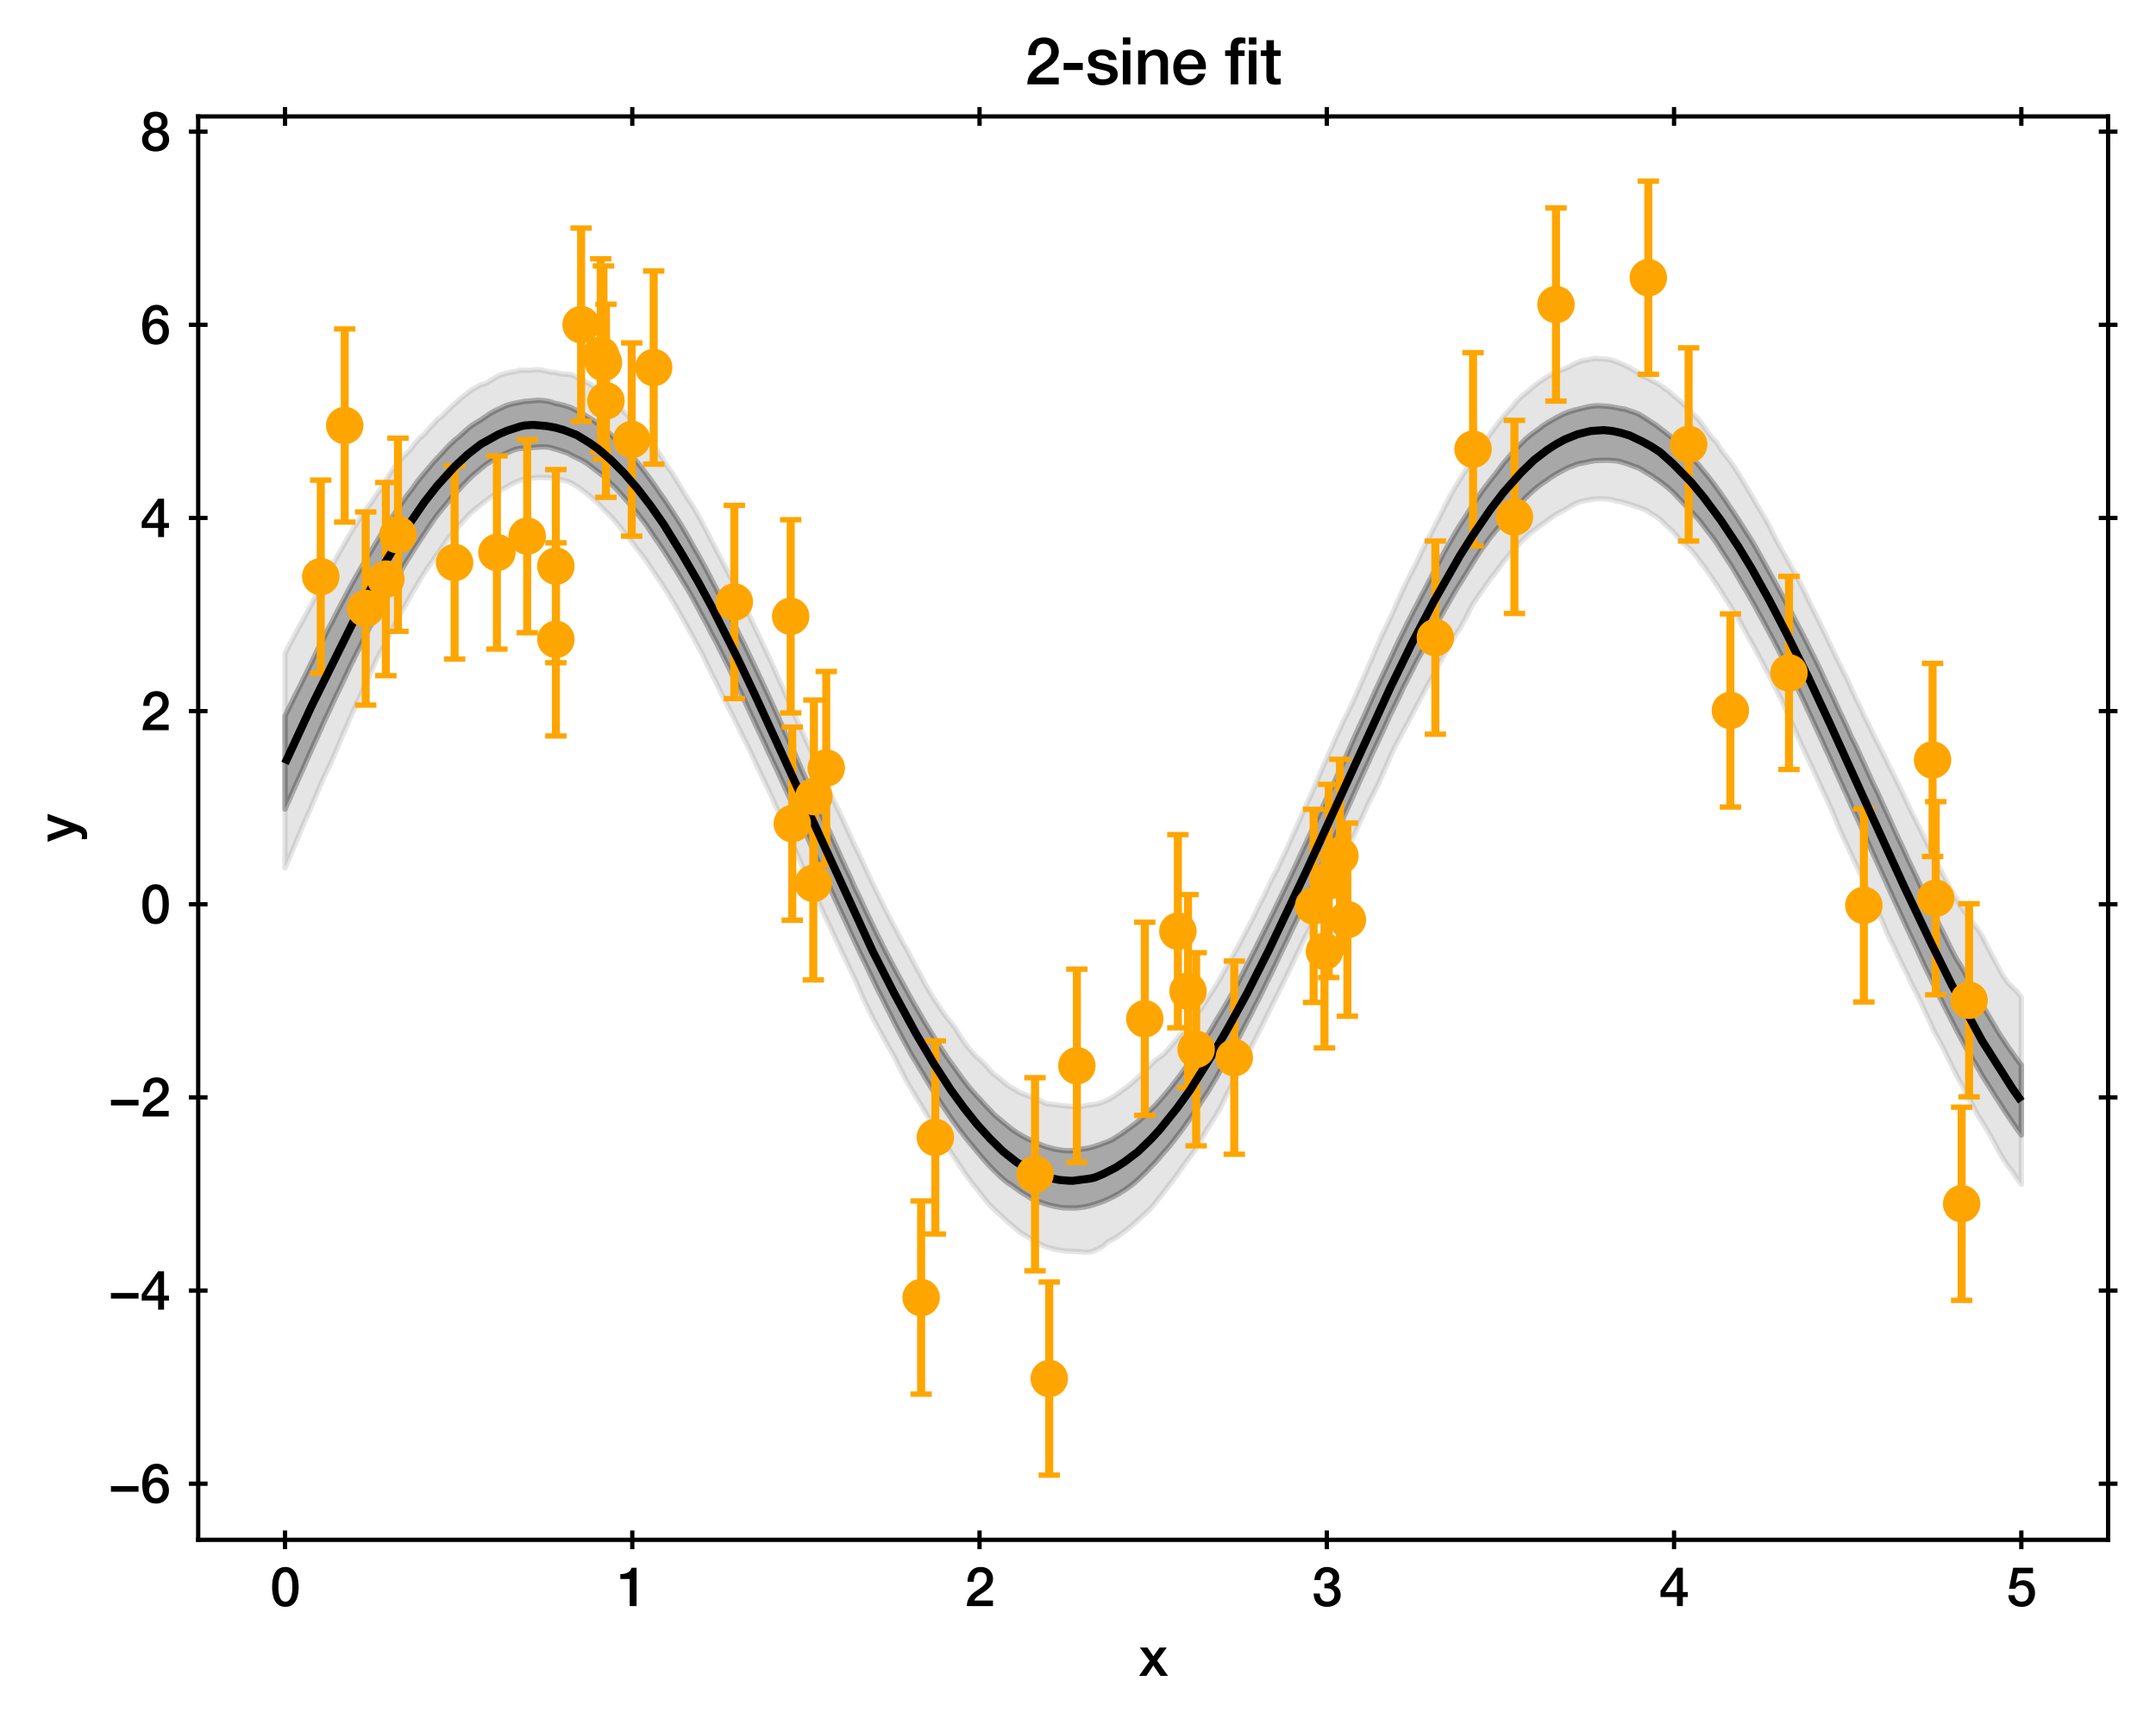 <?xml version="1.0" encoding="utf-8" standalone="no"?>
<!DOCTYPE svg PUBLIC "-//W3C//DTD SVG 1.1//EN"
  "http://www.w3.org/Graphics/SVG/1.1/DTD/svg11.dtd">
<svg xmlns:xlink="http://www.w3.org/1999/xlink" width="403.129pt" height="322.431pt" viewBox="0 0 403.129 322.431" xmlns="http://www.w3.org/2000/svg" version="1.1">
 <defs>
  <style type="text/css">*{stroke-linejoin: round; stroke-linecap: butt}</style>
 </defs>
 <g id="figure_1">
  <g id="patch_1">
   <path d="M 0 322.431 
L 403.129 322.431 
L 403.129 0 
L 0 0 
z
" style="fill: #ffffff"/>
  </g>
  <g id="axes_1">
   <g id="patch_2">
    <path d="M 37.059 287.881 
L 394.179 287.881 
L 394.179 21.769 
L 37.059 21.769 
z
" style="fill: #ffffff"/>
   </g>
   <g id="PolyCollection_1">
    <defs>
     <path id="m7f8a2231d6" d="M 53.292 -188.564 
L 53.292 -171.156 
L 54.106 -172.975 
L 54.919 -174.81 
L 55.733 -176.598 
L 56.547 -178.411 
L 57.36 -180.288 
L 58.174 -182.1 
L 58.988 -183.894 
L 59.801 -185.692 
L 60.615 -187.527 
L 61.429 -189.251 
L 62.242 -190.985 
L 63.056 -192.734 
L 63.87 -194.406 
L 64.683 -196.162 
L 65.497 -197.874 
L 66.311 -199.545 
L 67.125 -201.155 
L 67.938 -202.781 
L 68.752 -204.429 
L 69.566 -205.95 
L 70.379 -207.486 
L 71.193 -208.96 
L 72.007 -210.41 
L 72.82 -211.962 
L 73.634 -213.378 
L 74.448 -214.76 
L 75.261 -216.206 
L 76.075 -217.574 
L 76.889 -218.843 
L 77.702 -220.145 
L 78.516 -221.367 
L 79.33 -222.604 
L 80.143 -223.823 
L 80.957 -225.056 
L 81.771 -226.153 
L 82.584 -227.168 
L 83.398 -228.132 
L 84.212 -229.162 
L 85.025 -230.111 
L 85.839 -230.925 
L 86.653 -231.823 
L 87.466 -232.654 
L 88.28 -233.444 
L 89.094 -234.124 
L 89.907 -234.828 
L 90.721 -235.47 
L 91.535 -236.017 
L 92.348 -236.559 
L 93.162 -237.071 
L 93.976 -237.366 
L 94.789 -237.742 
L 95.603 -238.118 
L 96.417 -238.432 
L 97.23 -238.59 
L 98.044 -238.642 
L 98.858 -238.721 
L 99.671 -238.765 
L 100.485 -238.842 
L 101.299 -238.879 
L 102.112 -238.869 
L 102.926 -238.745 
L 103.74 -238.505 
L 104.553 -238.266 
L 105.367 -237.991 
L 106.181 -237.698 
L 106.994 -237.231 
L 107.808 -236.865 
L 108.622 -236.449 
L 109.435 -236.003 
L 110.249 -235.418 
L 111.063 -234.783 
L 111.876 -234.16 
L 112.69 -233.539 
L 113.504 -232.712 
L 114.317 -231.886 
L 115.131 -231.157 
L 115.945 -230.232 
L 116.758 -229.318 
L 117.572 -228.407 
L 118.386 -227.469 
L 119.199 -226.423 
L 120.013 -225.356 
L 120.827 -224.294 
L 121.64 -223.1 
L 122.454 -221.873 
L 123.268 -220.718 
L 124.081 -219.489 
L 124.895 -218.228 
L 125.709 -216.908 
L 126.522 -215.64 
L 127.336 -214.263 
L 128.15 -212.939 
L 128.963 -211.575 
L 129.777 -210.118 
L 130.591 -208.6 
L 131.404 -207.062 
L 132.218 -205.569 
L 133.032 -203.949 
L 133.845 -202.465 
L 134.659 -200.834 
L 135.473 -199.172 
L 136.286 -197.548 
L 137.1 -195.864 
L 137.914 -194.209 
L 138.728 -192.505 
L 139.541 -190.72 
L 140.355 -188.967 
L 141.169 -187.197 
L 141.982 -185.47 
L 142.796 -183.732 
L 143.61 -181.967 
L 144.423 -180.249 
L 145.237 -178.529 
L 146.051 -176.726 
L 146.864 -174.94 
L 147.678 -173.181 
L 148.492 -171.371 
L 149.305 -169.533 
L 150.119 -167.749 
L 150.933 -165.996 
L 151.746 -164.134 
L 152.56 -162.281 
L 153.374 -160.457 
L 154.187 -158.641 
L 155.001 -156.843 
L 155.815 -155.027 
L 156.628 -153.271 
L 157.442 -151.508 
L 158.256 -149.768 
L 159.069 -147.979 
L 159.883 -146.223 
L 160.697 -144.498 
L 161.51 -142.823 
L 162.324 -141.132 
L 163.138 -139.448 
L 163.951 -137.737 
L 164.765 -136.136 
L 165.579 -134.475 
L 166.392 -132.893 
L 167.206 -131.245 
L 168.02 -129.675 
L 168.833 -128.137 
L 169.647 -126.632 
L 170.461 -125.148 
L 171.274 -123.808 
L 172.088 -122.448 
L 172.902 -121.097 
L 173.715 -119.748 
L 174.529 -118.436 
L 175.343 -117.118 
L 176.156 -115.86 
L 176.97 -114.632 
L 177.784 -113.449 
L 178.597 -112.306 
L 179.411 -111.21 
L 180.225 -110.172 
L 181.038 -109.138 
L 181.852 -108.153 
L 182.666 -107.162 
L 183.479 -106.175 
L 184.293 -105.271 
L 185.107 -104.372 
L 185.92 -103.546 
L 186.734 -102.75 
L 187.548 -102.008 
L 188.361 -101.352 
L 189.175 -100.822 
L 189.989 -100.238 
L 190.802 -99.633 
L 191.616 -99.124 
L 192.43 -98.635 
L 193.243 -98.144 
L 194.057 -97.805 
L 194.871 -97.548 
L 195.684 -97.276 
L 196.498 -97.056 
L 197.312 -96.872 
L 198.125 -96.732 
L 198.939 -96.609 
L 199.753 -96.601 
L 200.566 -96.58 
L 201.38 -96.603 
L 202.194 -96.706 
L 203.007 -96.826 
L 203.821 -97.009 
L 204.635 -97.253 
L 205.448 -97.522 
L 206.262 -97.816 
L 207.076 -98.173 
L 207.89 -98.554 
L 208.703 -98.985 
L 209.517 -99.449 
L 210.331 -99.985 
L 211.144 -100.547 
L 211.958 -101.183 
L 212.772 -101.885 
L 213.585 -102.65 
L 214.399 -103.437 
L 215.213 -104.294 
L 216.026 -105.124 
L 216.84 -106.063 
L 217.654 -107.01 
L 218.467 -107.913 
L 219.281 -108.932 
L 220.095 -109.99 
L 220.908 -111.041 
L 221.722 -112.187 
L 222.536 -113.327 
L 223.349 -114.518 
L 224.163 -115.724 
L 224.977 -116.97 
L 225.79 -118.197 
L 226.604 -119.547 
L 227.418 -120.917 
L 228.231 -122.37 
L 229.045 -123.813 
L 229.859 -125.237 
L 230.672 -126.717 
L 231.486 -128.153 
L 232.3 -129.732 
L 233.113 -131.293 
L 233.927 -132.825 
L 234.741 -134.5 
L 235.554 -136.027 
L 236.368 -137.708 
L 237.182 -139.388 
L 237.995 -141.038 
L 238.809 -142.771 
L 239.623 -144.479 
L 240.436 -146.159 
L 241.25 -147.911 
L 242.064 -149.604 
L 242.877 -151.283 
L 243.691 -153.012 
L 244.505 -154.802 
L 245.318 -156.599 
L 246.132 -158.373 
L 246.946 -160.163 
L 247.759 -161.954 
L 248.573 -163.758 
L 249.387 -165.562 
L 250.2 -167.33 
L 251.014 -169.14 
L 251.828 -170.987 
L 252.641 -172.776 
L 253.455 -174.629 
L 254.269 -176.423 
L 255.082 -178.224 
L 255.896 -179.972 
L 256.71 -181.786 
L 257.523 -183.502 
L 258.337 -185.236 
L 259.151 -187.013 
L 259.964 -188.829 
L 260.778 -190.464 
L 261.592 -192.116 
L 262.405 -193.879 
L 263.219 -195.479 
L 264.033 -197.054 
L 264.846 -198.683 
L 265.66 -200.162 
L 266.474 -201.758 
L 267.287 -203.254 
L 268.101 -204.802 
L 268.915 -206.292 
L 269.728 -207.736 
L 270.542 -209.18 
L 271.356 -210.567 
L 272.169 -211.99 
L 272.983 -213.301 
L 273.797 -214.608 
L 274.61 -215.938 
L 275.424 -217.254 
L 276.238 -218.525 
L 277.052 -219.776 
L 277.865 -220.877 
L 278.679 -221.99 
L 279.493 -222.977 
L 280.306 -223.967 
L 281.12 -224.92 
L 281.934 -225.878 
L 282.747 -226.755 
L 283.561 -227.647 
L 284.375 -228.465 
L 285.188 -229.304 
L 286.002 -230.094 
L 286.816 -230.832 
L 287.629 -231.499 
L 288.443 -232.085 
L 289.257 -232.655 
L 290.07 -233.24 
L 290.884 -233.743 
L 291.698 -234.194 
L 292.511 -234.647 
L 293.325 -235.049 
L 294.139 -235.333 
L 294.952 -235.685 
L 295.766 -235.83 
L 296.58 -235.996 
L 297.393 -236.165 
L 298.207 -236.312 
L 299.021 -236.361 
L 299.834 -236.378 
L 300.648 -236.385 
L 301.462 -236.333 
L 302.275 -236.262 
L 303.089 -236.091 
L 303.903 -235.825 
L 304.716 -235.563 
L 305.53 -235.239 
L 306.344 -234.965 
L 307.157 -234.499 
L 307.971 -234 
L 308.785 -233.527 
L 309.598 -232.96 
L 310.412 -232.389 
L 311.226 -231.759 
L 312.039 -231.111 
L 312.853 -230.352 
L 313.667 -229.515 
L 314.48 -228.651 
L 315.294 -227.808 
L 316.108 -226.91 
L 316.921 -226.032 
L 317.735 -225.191 
L 318.549 -224.09 
L 319.362 -223.033 
L 320.176 -222.011 
L 320.99 -220.847 
L 321.803 -219.589 
L 322.617 -218.301 
L 323.431 -217.101 
L 324.244 -215.755 
L 325.058 -214.384 
L 325.872 -212.981 
L 326.685 -211.637 
L 327.499 -210.195 
L 328.313 -208.759 
L 329.126 -207.252 
L 329.94 -205.788 
L 330.754 -204.271 
L 331.567 -202.755 
L 332.381 -201.166 
L 333.195 -199.539 
L 334.008 -197.916 
L 334.822 -196.291 
L 335.636 -194.688 
L 336.449 -193.045 
L 337.263 -191.322 
L 338.077 -189.545 
L 338.89 -187.793 
L 339.704 -186.019 
L 340.518 -184.277 
L 341.331 -182.446 
L 342.145 -180.727 
L 342.959 -178.876 
L 343.772 -177.081 
L 344.586 -175.272 
L 345.4 -173.538 
L 346.213 -171.677 
L 347.027 -169.903 
L 347.841 -168.156 
L 348.655 -166.334 
L 349.468 -164.547 
L 350.282 -162.693 
L 351.096 -160.917 
L 351.909 -159.101 
L 352.723 -157.336 
L 353.537 -155.515 
L 354.35 -153.749 
L 355.164 -151.965 
L 355.978 -150.199 
L 356.791 -148.435 
L 357.605 -146.726 
L 358.419 -144.983 
L 359.232 -143.188 
L 360.046 -141.409 
L 360.86 -139.77 
L 361.673 -138.117 
L 362.487 -136.439 
L 363.301 -134.793 
L 364.114 -133.177 
L 364.928 -131.587 
L 365.742 -130.001 
L 366.555 -128.476 
L 367.369 -126.962 
L 368.183 -125.549 
L 368.996 -124.152 
L 369.81 -122.787 
L 370.624 -121.345 
L 371.437 -120.042 
L 372.251 -118.771 
L 373.065 -117.466 
L 373.878 -116.234 
L 374.692 -114.929 
L 375.506 -113.716 
L 376.319 -112.51 
L 377.133 -111.339 
L 377.947 -110.217 
L 377.947 -123.331 
L 377.947 -123.331 
L 377.133 -124.359 
L 376.319 -125.541 
L 375.506 -126.643 
L 374.692 -127.891 
L 373.878 -129.085 
L 373.065 -130.443 
L 372.251 -131.842 
L 371.437 -133.199 
L 370.624 -134.579 
L 369.81 -136.071 
L 368.996 -137.536 
L 368.183 -139.022 
L 367.369 -140.551 
L 366.555 -142.006 
L 365.742 -143.272 
L 364.928 -144.832 
L 364.114 -146.481 
L 363.301 -148.155 
L 362.487 -149.77 
L 361.673 -151.366 
L 360.86 -153.077 
L 360.046 -154.772 
L 359.232 -156.552 
L 358.419 -158.33 
L 357.605 -160.032 
L 356.791 -161.748 
L 355.978 -163.562 
L 355.164 -165.277 
L 354.35 -167.024 
L 353.537 -168.865 
L 352.723 -170.662 
L 351.909 -172.408 
L 351.096 -174.245 
L 350.282 -175.888 
L 349.468 -177.646 
L 348.655 -179.457 
L 347.841 -181.216 
L 347.027 -182.992 
L 346.213 -184.621 
L 345.4 -186.441 
L 344.586 -188.166 
L 343.772 -189.881 
L 342.959 -191.687 
L 342.145 -193.394 
L 341.331 -195.055 
L 340.518 -196.888 
L 339.704 -198.571 
L 338.89 -200.203 
L 338.077 -201.833 
L 337.263 -203.459 
L 336.449 -205.03 
L 335.636 -206.578 
L 334.822 -208.159 
L 334.008 -209.684 
L 333.195 -211.216 
L 332.381 -212.711 
L 331.567 -214.18 
L 330.754 -215.639 
L 329.94 -217.126 
L 329.126 -218.594 
L 328.313 -220.022 
L 327.499 -221.436 
L 326.685 -222.688 
L 325.872 -223.982 
L 325.058 -225.27 
L 324.244 -226.496 
L 323.431 -227.687 
L 322.617 -228.927 
L 321.803 -230.092 
L 320.99 -231.228 
L 320.176 -232.321 
L 319.362 -233.375 
L 318.549 -234.358 
L 317.735 -235.365 
L 316.921 -236.296 
L 316.108 -237.195 
L 315.294 -238.052 
L 314.48 -238.862 
L 313.667 -239.655 
L 312.853 -240.425 
L 312.039 -241.07 
L 311.226 -241.739 
L 310.412 -242.347 
L 309.598 -242.976 
L 308.785 -243.51 
L 307.971 -244.052 
L 307.157 -244.563 
L 306.344 -245.033 
L 305.53 -245.355 
L 304.716 -245.624 
L 303.903 -245.911 
L 303.089 -246.039 
L 302.275 -246.197 
L 301.462 -246.35 
L 300.648 -246.468 
L 299.834 -246.517 
L 299.021 -246.583 
L 298.207 -246.55 
L 297.393 -246.454 
L 296.58 -246.298 
L 295.766 -246.104 
L 294.952 -245.899 
L 294.139 -245.68 
L 293.325 -245.424 
L 292.511 -245.104 
L 291.698 -244.708 
L 290.884 -244.279 
L 290.07 -243.801 
L 289.257 -243.346 
L 288.443 -242.812 
L 287.629 -242.146 
L 286.816 -241.594 
L 286.002 -240.969 
L 285.188 -240.266 
L 284.375 -239.457 
L 283.561 -238.593 
L 282.747 -237.731 
L 281.934 -236.771 
L 281.12 -235.824 
L 280.306 -234.734 
L 279.493 -233.685 
L 278.679 -232.65 
L 277.865 -231.583 
L 277.052 -230.508 
L 276.238 -229.329 
L 275.424 -228.094 
L 274.61 -226.808 
L 273.797 -225.52 
L 272.983 -224.283 
L 272.169 -222.933 
L 271.356 -221.514 
L 270.542 -220.122 
L 269.728 -218.63 
L 268.915 -217.057 
L 268.101 -215.523 
L 267.287 -213.953 
L 266.474 -212.373 
L 265.66 -210.858 
L 264.846 -209.25 
L 264.033 -207.726 
L 263.219 -206.104 
L 262.405 -204.445 
L 261.592 -202.799 
L 260.778 -201.086 
L 259.964 -199.315 
L 259.151 -197.559 
L 258.337 -195.857 
L 257.523 -194.073 
L 256.71 -192.28 
L 255.896 -190.482 
L 255.082 -188.633 
L 254.269 -186.861 
L 253.455 -185.112 
L 252.641 -183.281 
L 251.828 -181.371 
L 251.014 -179.498 
L 250.2 -177.796 
L 249.387 -176.002 
L 248.573 -174.285 
L 247.759 -172.567 
L 246.946 -170.847 
L 246.132 -169.095 
L 245.318 -167.258 
L 244.505 -165.555 
L 243.691 -163.784 
L 242.877 -162.022 
L 242.064 -160.228 
L 241.25 -158.534 
L 240.436 -156.79 
L 239.623 -155.099 
L 238.809 -153.413 
L 237.995 -151.738 
L 237.182 -150.082 
L 236.368 -148.423 
L 235.554 -146.806 
L 234.741 -145.122 
L 233.927 -143.549 
L 233.113 -141.925 
L 232.3 -140.315 
L 231.486 -138.733 
L 230.672 -137.176 
L 229.859 -135.765 
L 229.045 -134.37 
L 228.231 -133.005 
L 227.418 -131.676 
L 226.604 -130.246 
L 225.79 -128.945 
L 224.977 -127.712 
L 224.163 -126.415 
L 223.349 -125.22 
L 222.536 -124.022 
L 221.722 -122.866 
L 220.908 -121.755 
L 220.095 -120.68 
L 219.281 -119.619 
L 218.467 -118.589 
L 217.654 -117.622 
L 216.84 -116.698 
L 216.026 -115.779 
L 215.213 -115.021 
L 214.399 -114.137 
L 213.585 -113.449 
L 212.772 -112.741 
L 211.958 -112.105 
L 211.144 -111.518 
L 210.331 -110.924 
L 209.517 -110.351 
L 208.703 -109.834 
L 207.89 -109.327 
L 207.076 -108.965 
L 206.262 -108.683 
L 205.448 -108.359 
L 204.635 -108.101 
L 203.821 -107.872 
L 203.007 -107.702 
L 202.194 -107.598 
L 201.38 -107.418 
L 200.566 -107.316 
L 199.753 -107.294 
L 198.939 -107.326 
L 198.125 -107.441 
L 197.312 -107.585 
L 196.498 -107.792 
L 195.684 -108.018 
L 194.871 -108.286 
L 194.057 -108.647 
L 193.243 -109.038 
L 192.43 -109.403 
L 191.616 -109.801 
L 190.802 -110.27 
L 189.989 -110.775 
L 189.175 -111.333 
L 188.361 -111.987 
L 187.548 -112.669 
L 186.734 -113.329 
L 185.92 -114.016 
L 185.107 -114.896 
L 184.293 -115.733 
L 183.479 -116.651 
L 182.666 -117.517 
L 181.852 -118.422 
L 181.038 -119.356 
L 180.225 -120.432 
L 179.411 -121.509 
L 178.597 -122.664 
L 177.784 -123.79 
L 176.97 -124.94 
L 176.156 -126.176 
L 175.343 -127.407 
L 174.529 -128.689 
L 173.715 -130.021 
L 172.902 -131.337 
L 172.088 -132.757 
L 171.274 -134.154 
L 170.461 -135.559 
L 169.647 -137.057 
L 168.833 -138.529 
L 168.02 -140.003 
L 167.206 -141.538 
L 166.392 -143.071 
L 165.579 -144.638 
L 164.765 -146.264 
L 163.951 -147.877 
L 163.138 -149.559 
L 162.324 -151.274 
L 161.51 -152.986 
L 160.697 -154.74 
L 159.883 -156.376 
L 159.069 -158.296 
L 158.256 -159.999 
L 157.442 -161.748 
L 156.628 -163.605 
L 155.815 -165.402 
L 155.001 -167.183 
L 154.187 -168.903 
L 153.374 -170.714 
L 152.56 -172.535 
L 151.746 -174.358 
L 150.933 -176.238 
L 150.119 -178.031 
L 149.305 -179.923 
L 148.492 -181.801 
L 147.678 -183.552 
L 146.864 -185.323 
L 146.051 -187.178 
L 145.237 -189.012 
L 144.423 -190.815 
L 143.61 -192.572 
L 142.796 -194.312 
L 141.982 -196.05 
L 141.169 -197.777 
L 140.355 -199.481 
L 139.541 -201.202 
L 138.728 -202.835 
L 137.914 -204.465 
L 137.1 -206.113 
L 136.286 -207.705 
L 135.473 -209.3 
L 134.659 -210.94 
L 133.845 -212.534 
L 133.032 -214.086 
L 132.218 -215.685 
L 131.404 -217.179 
L 130.591 -218.653 
L 129.777 -220.061 
L 128.963 -221.512 
L 128.15 -222.95 
L 127.336 -224.326 
L 126.522 -225.612 
L 125.709 -226.855 
L 124.895 -228.089 
L 124.081 -229.297 
L 123.268 -230.463 
L 122.454 -231.639 
L 121.64 -232.762 
L 120.827 -233.864 
L 120.013 -234.936 
L 119.199 -235.965 
L 118.386 -236.863 
L 117.572 -237.79 
L 116.758 -238.665 
L 115.945 -239.431 
L 115.131 -240.254 
L 114.317 -241.073 
L 113.504 -241.802 
L 112.69 -242.424 
L 111.876 -243.164 
L 111.063 -243.753 
L 110.249 -244.266 
L 109.435 -244.759 
L 108.622 -245.214 
L 107.808 -245.666 
L 106.994 -246.111 
L 106.181 -246.423 
L 105.367 -246.673 
L 104.553 -246.868 
L 103.74 -247.041 
L 102.926 -247.306 
L 102.112 -247.476 
L 101.299 -247.572 
L 100.485 -247.581 
L 99.671 -247.523 
L 98.858 -247.437 
L 98.044 -247.379 
L 97.23 -247.223 
L 96.417 -247.078 
L 95.603 -246.892 
L 94.789 -246.654 
L 93.976 -246.292 
L 93.162 -245.916 
L 92.348 -245.53 
L 91.535 -245.056 
L 90.721 -244.481 
L 89.907 -243.938 
L 89.094 -243.447 
L 88.28 -242.929 
L 87.466 -242.309 
L 86.653 -241.541 
L 85.839 -240.823 
L 85.025 -240.15 
L 84.212 -239.402 
L 83.398 -238.554 
L 82.584 -237.655 
L 81.771 -236.794 
L 80.957 -235.943 
L 80.143 -234.946 
L 79.33 -233.988 
L 78.516 -233.014 
L 77.702 -231.944 
L 76.889 -230.797 
L 76.075 -229.767 
L 75.261 -228.587 
L 74.448 -227.414 
L 73.634 -226.226 
L 72.82 -225.009 
L 72.007 -223.71 
L 71.193 -222.423 
L 70.379 -221.085 
L 69.566 -219.71 
L 68.752 -218.401 
L 67.938 -216.984 
L 67.125 -215.627 
L 66.311 -214.181 
L 65.497 -212.733 
L 64.683 -211.209 
L 63.87 -209.649 
L 63.056 -208.102 
L 62.242 -206.485 
L 61.429 -204.976 
L 60.615 -203.31 
L 59.801 -201.812 
L 58.988 -200.138 
L 58.174 -198.46 
L 57.36 -196.784 
L 56.547 -195.142 
L 55.733 -193.517 
L 54.919 -191.913 
L 54.106 -190.237 
L 53.292 -188.564 
z
" style="stroke: #000000; stroke-opacity: 0.3"/>
    </defs>
    <g clip-path="url(#p6f5c9861a8)">
     <use xlink:href="#m7f8a2231d6" x="0" y="322.431" style="fill-opacity: 0.3; stroke: #000000; stroke-opacity: 0.3"/>
    </g>
   </g>
   <g id="PolyCollection_2">
    <defs>
     <path id="m6192c78f6b" d="M 53.292 -200.269 
L 53.292 -160.151 
L 54.106 -162.056 
L 54.919 -163.994 
L 55.733 -165.938 
L 56.547 -167.893 
L 57.36 -169.701 
L 58.174 -171.523 
L 58.988 -173.468 
L 59.801 -175.406 
L 60.615 -177.268 
L 61.429 -178.894 
L 62.242 -180.675 
L 63.056 -182.571 
L 63.87 -184.476 
L 64.683 -186.368 
L 65.497 -188.245 
L 66.311 -190.096 
L 67.125 -191.784 
L 67.938 -193.554 
L 68.752 -195.462 
L 69.566 -197.232 
L 70.379 -199.089 
L 71.193 -200.592 
L 72.007 -202.033 
L 72.82 -203.599 
L 73.634 -205.304 
L 74.448 -206.948 
L 75.261 -208.371 
L 76.075 -209.77 
L 76.889 -211.283 
L 77.702 -212.622 
L 78.516 -214.019 
L 79.33 -215.301 
L 80.143 -216.509 
L 80.957 -217.65 
L 81.771 -218.859 
L 82.584 -219.999 
L 83.398 -221.188 
L 84.212 -222.267 
L 85.025 -223.241 
L 85.839 -224.164 
L 86.653 -225.074 
L 87.466 -226.004 
L 88.28 -226.762 
L 89.094 -227.442 
L 89.907 -228.076 
L 90.721 -228.739 
L 91.535 -229.34 
L 92.348 -229.913 
L 93.162 -230.457 
L 93.976 -230.988 
L 94.789 -231.445 
L 95.603 -231.892 
L 96.417 -232.304 
L 97.23 -232.6 
L 98.044 -232.86 
L 98.858 -232.941 
L 99.671 -233.056 
L 100.485 -233.166 
L 101.299 -233.156 
L 102.112 -233.144 
L 102.926 -233.079 
L 103.74 -232.969 
L 104.553 -232.826 
L 105.367 -232.645 
L 106.181 -232.426 
L 106.994 -232.064 
L 107.808 -231.556 
L 108.622 -230.985 
L 109.435 -230.377 
L 110.249 -229.728 
L 111.063 -229.036 
L 111.876 -228.249 
L 112.69 -227.429 
L 113.504 -226.595 
L 114.317 -225.818 
L 115.131 -224.864 
L 115.945 -223.877 
L 116.758 -222.855 
L 117.572 -221.824 
L 118.386 -220.786 
L 119.199 -219.725 
L 120.013 -218.716 
L 120.827 -217.618 
L 121.64 -216.372 
L 122.454 -215.161 
L 123.268 -213.974 
L 124.081 -212.76 
L 124.895 -211.489 
L 125.709 -210.147 
L 126.522 -208.735 
L 127.336 -207.379 
L 128.15 -205.902 
L 128.963 -204.44 
L 129.777 -202.973 
L 130.591 -201.488 
L 131.404 -199.972 
L 132.218 -198.176 
L 133.032 -196.552 
L 133.845 -194.921 
L 134.659 -193.272 
L 135.473 -191.607 
L 136.286 -190.003 
L 137.1 -188.386 
L 137.914 -186.758 
L 138.728 -185.119 
L 139.541 -183.49 
L 140.355 -181.814 
L 141.169 -180.06 
L 141.982 -178.315 
L 142.796 -176.618 
L 143.61 -174.929 
L 144.423 -173.145 
L 145.237 -171.339 
L 146.051 -169.547 
L 146.864 -167.78 
L 147.678 -165.833 
L 148.492 -163.973 
L 149.305 -162.127 
L 150.119 -160.303 
L 150.933 -158.485 
L 151.746 -156.678 
L 152.56 -154.88 
L 153.374 -153.095 
L 154.187 -151.322 
L 155.001 -149.639 
L 155.815 -147.826 
L 156.628 -146.119 
L 157.442 -144.389 
L 158.256 -142.708 
L 159.069 -140.996 
L 159.883 -139.321 
L 160.697 -137.444 
L 161.51 -135.559 
L 162.324 -133.878 
L 163.138 -132.235 
L 163.951 -130.676 
L 164.765 -129.242 
L 165.579 -127.72 
L 166.392 -126.329 
L 167.206 -124.846 
L 168.02 -123.226 
L 168.833 -121.634 
L 169.647 -120.074 
L 170.461 -118.695 
L 171.274 -117.345 
L 172.088 -116.039 
L 172.902 -114.679 
L 173.715 -113.313 
L 174.529 -111.973 
L 175.343 -110.608 
L 176.156 -109.282 
L 176.97 -108.133 
L 177.784 -107.025 
L 178.597 -105.828 
L 179.411 -104.582 
L 180.225 -103.383 
L 181.038 -102.227 
L 181.852 -101.143 
L 182.666 -100.152 
L 183.479 -99.095 
L 184.293 -98.034 
L 185.107 -97.104 
L 185.92 -96.305 
L 186.734 -95.57 
L 187.548 -94.812 
L 188.361 -94.053 
L 189.175 -93.404 
L 189.989 -92.674 
L 190.802 -92.012 
L 191.616 -91.489 
L 192.43 -91.066 
L 193.243 -90.503 
L 194.057 -90.076 
L 194.871 -89.645 
L 195.684 -89.319 
L 196.498 -89.058 
L 197.312 -88.849 
L 198.125 -88.693 
L 198.939 -88.583 
L 199.753 -88.509 
L 200.566 -88.495 
L 201.38 -88.432 
L 202.194 -88.39 
L 203.007 -88.307 
L 203.821 -88.35 
L 204.635 -88.602 
L 205.448 -88.992 
L 206.262 -89.432 
L 207.076 -90.208 
L 207.89 -90.658 
L 208.703 -91.049 
L 209.517 -91.686 
L 210.331 -92.292 
L 211.144 -92.923 
L 211.958 -93.596 
L 212.772 -94.327 
L 213.585 -95.061 
L 214.399 -95.795 
L 215.213 -96.571 
L 216.026 -97.562 
L 216.84 -98.605 
L 217.654 -99.634 
L 218.467 -100.658 
L 219.281 -101.728 
L 220.095 -102.841 
L 220.908 -103.998 
L 221.722 -105.121 
L 222.536 -106.189 
L 223.349 -107.294 
L 224.163 -108.615 
L 224.977 -110.017 
L 225.79 -111.484 
L 226.604 -112.715 
L 227.418 -113.99 
L 228.231 -115.415 
L 229.045 -117.08 
L 229.859 -118.776 
L 230.672 -120.298 
L 231.486 -121.819 
L 232.3 -123.415 
L 233.113 -125 
L 233.927 -126.6 
L 234.741 -128.209 
L 235.554 -129.814 
L 236.368 -131.461 
L 237.182 -133.125 
L 237.995 -134.753 
L 238.809 -136.387 
L 239.623 -138.04 
L 240.436 -139.71 
L 241.25 -141.397 
L 242.064 -143.1 
L 242.877 -144.818 
L 243.691 -146.53 
L 244.505 -148.088 
L 245.318 -149.791 
L 246.132 -151.67 
L 246.946 -153.335 
L 247.759 -154.943 
L 248.573 -156.571 
L 249.387 -158.188 
L 250.2 -159.815 
L 251.014 -161.651 
L 251.828 -163.508 
L 252.641 -165.195 
L 253.455 -166.883 
L 254.269 -168.724 
L 255.082 -170.478 
L 255.896 -172.304 
L 256.71 -173.868 
L 257.523 -175.44 
L 258.337 -177.275 
L 259.151 -179.119 
L 259.964 -181 
L 260.778 -182.74 
L 261.592 -184.259 
L 262.405 -185.784 
L 263.219 -187.313 
L 264.033 -188.844 
L 264.846 -190.377 
L 265.66 -191.91 
L 266.474 -193.441 
L 267.287 -194.97 
L 268.101 -196.402 
L 268.915 -198.015 
L 269.728 -199.528 
L 270.542 -201.032 
L 271.356 -202.496 
L 272.169 -203.74 
L 272.983 -204.956 
L 273.797 -206.397 
L 274.61 -207.959 
L 275.424 -209.513 
L 276.238 -210.725 
L 277.052 -211.898 
L 277.865 -213.056 
L 278.679 -214.231 
L 279.493 -215.204 
L 280.306 -216.297 
L 281.12 -217.401 
L 281.934 -218.383 
L 282.747 -219.329 
L 283.561 -220.231 
L 284.375 -221.098 
L 285.188 -221.928 
L 286.002 -222.664 
L 286.816 -223.289 
L 287.629 -223.876 
L 288.443 -224.468 
L 289.257 -225.047 
L 290.07 -225.645 
L 290.884 -226.216 
L 291.698 -226.666 
L 292.511 -227.086 
L 293.325 -227.587 
L 294.139 -228.05 
L 294.952 -228.466 
L 295.766 -228.697 
L 296.58 -228.885 
L 297.393 -229.024 
L 298.207 -229.134 
L 299.021 -229.184 
L 299.834 -229.161 
L 300.648 -229.097 
L 301.462 -228.993 
L 302.275 -228.741 
L 303.089 -228.642 
L 303.903 -228.374 
L 304.716 -228.164 
L 305.53 -227.858 
L 306.344 -227.579 
L 307.157 -227.306 
L 307.971 -226.943 
L 308.785 -226.366 
L 309.598 -225.936 
L 310.412 -225.329 
L 311.226 -224.507 
L 312.039 -223.788 
L 312.853 -222.998 
L 313.667 -222.055 
L 314.48 -221.092 
L 315.294 -220.428 
L 316.108 -219.688 
L 316.921 -218.78 
L 317.735 -217.663 
L 318.549 -216.605 
L 319.362 -215.485 
L 320.176 -214.31 
L 320.99 -213.102 
L 321.803 -211.859 
L 322.617 -210.585 
L 323.431 -209.279 
L 324.244 -207.942 
L 325.058 -206.701 
L 325.872 -205.25 
L 326.685 -203.756 
L 327.499 -202.305 
L 328.313 -200.828 
L 329.126 -199.325 
L 329.94 -197.754 
L 330.754 -196.193 
L 331.567 -194.592 
L 332.381 -193.024 
L 333.195 -191.421 
L 334.008 -189.585 
L 334.822 -187.733 
L 335.636 -185.932 
L 336.449 -184.08 
L 337.263 -182.3 
L 338.077 -180.563 
L 338.89 -178.811 
L 339.704 -177.052 
L 340.518 -175.29 
L 341.331 -173.565 
L 342.145 -171.764 
L 342.959 -169.92 
L 343.772 -167.928 
L 344.586 -166.027 
L 345.4 -164.28 
L 346.213 -162.535 
L 347.027 -160.792 
L 347.841 -159.053 
L 348.655 -157.317 
L 349.468 -155.587 
L 350.282 -153.864 
L 351.096 -152.08 
L 351.909 -150.265 
L 352.723 -148.284 
L 353.537 -146.547 
L 354.35 -144.926 
L 355.164 -143.148 
L 355.978 -141.52 
L 356.791 -139.866 
L 357.605 -138.113 
L 358.419 -136.584 
L 359.232 -134.88 
L 360.046 -133.088 
L 360.86 -131.362 
L 361.673 -129.561 
L 362.487 -128.101 
L 363.301 -126.593 
L 364.114 -124.89 
L 364.928 -123.212 
L 365.742 -121.561 
L 366.555 -120.091 
L 367.369 -118.553 
L 368.183 -117.039 
L 368.996 -115.483 
L 369.81 -113.906 
L 370.624 -112.699 
L 371.437 -111.334 
L 372.251 -110 
L 373.065 -108.456 
L 373.878 -106.939 
L 374.692 -105.563 
L 375.506 -104.384 
L 376.319 -103.344 
L 377.133 -102.101 
L 377.947 -101.046 
L 377.947 -135.941 
L 377.947 -135.941 
L 377.133 -137.045 
L 376.319 -137.826 
L 375.506 -138.647 
L 374.692 -139.716 
L 373.878 -141.138 
L 373.065 -142.713 
L 372.251 -144.209 
L 371.437 -145.8 
L 370.624 -147.394 
L 369.81 -148.678 
L 368.996 -149.76 
L 368.183 -150.858 
L 367.369 -151.971 
L 366.555 -153.101 
L 365.742 -154.582 
L 364.928 -155.856 
L 364.114 -157.397 
L 363.301 -158.937 
L 362.487 -160.473 
L 361.673 -162.069 
L 360.86 -163.742 
L 360.046 -165.346 
L 359.232 -166.998 
L 358.419 -168.648 
L 357.605 -170.255 
L 356.791 -171.909 
L 355.978 -173.678 
L 355.164 -175.349 
L 354.35 -177.018 
L 353.537 -178.589 
L 352.723 -180.238 
L 351.909 -181.906 
L 351.096 -183.478 
L 350.282 -185.106 
L 349.468 -186.82 
L 348.655 -188.373 
L 347.841 -190.196 
L 347.027 -191.806 
L 346.213 -193.586 
L 345.4 -195.438 
L 344.586 -197.065 
L 343.772 -198.685 
L 342.959 -200.353 
L 342.145 -202.061 
L 341.331 -203.761 
L 340.518 -205.445 
L 339.704 -207.097 
L 338.89 -208.728 
L 338.077 -210.388 
L 337.263 -212.063 
L 336.449 -213.711 
L 335.636 -215.224 
L 334.822 -216.629 
L 334.008 -218.119 
L 333.195 -219.548 
L 332.381 -220.984 
L 331.567 -222.522 
L 330.754 -224.238 
L 329.94 -225.642 
L 329.126 -227.001 
L 328.313 -228.353 
L 327.499 -229.807 
L 326.685 -231.168 
L 325.872 -232.548 
L 325.058 -233.858 
L 324.244 -235.112 
L 323.431 -236.263 
L 322.617 -237.299 
L 321.803 -238.362 
L 320.99 -239.694 
L 320.176 -240.526 
L 319.362 -241.556 
L 318.549 -242.714 
L 317.735 -243.819 
L 316.921 -244.697 
L 316.108 -245.453 
L 315.294 -246.383 
L 314.48 -247.15 
L 313.667 -247.861 
L 312.853 -248.505 
L 312.039 -249.293 
L 311.226 -249.794 
L 310.412 -250.445 
L 309.598 -250.911 
L 308.785 -251.328 
L 307.971 -251.752 
L 307.157 -252.085 
L 306.344 -252.643 
L 305.53 -253.189 
L 304.716 -253.666 
L 303.903 -254.063 
L 303.089 -254.447 
L 302.275 -254.785 
L 301.462 -255.07 
L 300.648 -255.25 
L 299.834 -255.299 
L 299.021 -255.332 
L 298.207 -255.426 
L 297.393 -255.252 
L 296.58 -255.081 
L 295.766 -254.971 
L 294.952 -254.648 
L 294.139 -254.267 
L 293.325 -253.838 
L 292.511 -253.463 
L 291.698 -253.151 
L 290.884 -252.865 
L 290.07 -252.404 
L 289.257 -251.943 
L 288.443 -251.422 
L 287.629 -250.853 
L 286.816 -250.242 
L 286.002 -249.519 
L 285.188 -248.866 
L 284.375 -248.172 
L 283.561 -247.363 
L 282.747 -246.326 
L 281.934 -245.47 
L 281.12 -244.568 
L 280.306 -243.532 
L 279.493 -242.474 
L 278.679 -241.369 
L 277.865 -240.219 
L 277.052 -238.972 
L 276.238 -237.739 
L 275.424 -236.575 
L 274.61 -235.328 
L 273.797 -234.086 
L 272.983 -232.801 
L 272.169 -231.475 
L 271.356 -230.081 
L 270.542 -228.517 
L 269.728 -226.914 
L 268.915 -225.273 
L 268.101 -223.765 
L 267.287 -222.153 
L 266.474 -220.599 
L 265.66 -218.946 
L 264.846 -217.222 
L 264.033 -215.657 
L 263.219 -214.051 
L 262.405 -212.369 
L 261.592 -210.564 
L 260.778 -208.736 
L 259.964 -206.891 
L 259.151 -205.198 
L 258.337 -203.557 
L 257.523 -201.678 
L 256.71 -199.766 
L 255.896 -197.935 
L 255.082 -196.009 
L 254.269 -194.167 
L 253.455 -192.306 
L 252.641 -190.532 
L 251.828 -188.874 
L 251.014 -187.242 
L 250.2 -185.439 
L 249.387 -183.651 
L 248.573 -181.775 
L 247.759 -179.916 
L 246.946 -178.091 
L 246.132 -176.107 
L 245.318 -174.248 
L 244.505 -172.481 
L 243.691 -170.633 
L 242.877 -168.856 
L 242.064 -167.016 
L 241.25 -165.181 
L 240.436 -163.353 
L 239.623 -161.68 
L 238.809 -159.889 
L 237.995 -158.415 
L 237.182 -156.769 
L 236.368 -154.965 
L 235.554 -153.412 
L 234.741 -151.707 
L 233.927 -150.115 
L 233.113 -148.552 
L 232.3 -146.996 
L 231.486 -145.458 
L 230.672 -144.007 
L 229.859 -142.653 
L 229.045 -141.131 
L 228.231 -139.652 
L 227.418 -138.252 
L 226.604 -137.006 
L 225.79 -135.788 
L 224.977 -134.472 
L 224.163 -133.302 
L 223.349 -132.22 
L 222.536 -130.917 
L 221.722 -130.153 
L 220.908 -129.2 
L 220.095 -128.209 
L 219.281 -127.242 
L 218.467 -126.291 
L 217.654 -125.395 
L 216.84 -124.753 
L 216.026 -124.203 
L 215.213 -123.393 
L 214.399 -122.541 
L 213.585 -121.746 
L 212.772 -120.971 
L 211.958 -120.237 
L 211.144 -119.543 
L 210.331 -118.933 
L 209.517 -118.325 
L 208.703 -117.737 
L 207.89 -117.204 
L 207.076 -116.762 
L 206.262 -116.393 
L 205.448 -116.112 
L 204.635 -115.958 
L 203.821 -115.865 
L 203.007 -115.742 
L 202.194 -115.546 
L 201.38 -115.524 
L 200.566 -115.557 
L 199.753 -115.616 
L 198.939 -115.699 
L 198.125 -115.793 
L 197.312 -115.894 
L 196.498 -115.993 
L 195.684 -116.084 
L 194.871 -116.468 
L 194.057 -116.904 
L 193.243 -117.189 
L 192.43 -117.485 
L 191.616 -117.818 
L 190.802 -118.087 
L 189.989 -118.597 
L 189.175 -119.042 
L 188.361 -119.547 
L 187.548 -120.253 
L 186.734 -120.914 
L 185.92 -121.502 
L 185.107 -122.296 
L 184.293 -123.241 
L 183.479 -124.057 
L 182.666 -124.784 
L 181.852 -125.594 
L 181.038 -126.575 
L 180.225 -127.623 
L 179.411 -128.909 
L 178.597 -130.247 
L 177.784 -131.264 
L 176.97 -132.294 
L 176.156 -133.377 
L 175.343 -134.61 
L 174.529 -135.846 
L 173.715 -137.185 
L 172.902 -138.562 
L 172.088 -140.175 
L 171.274 -141.652 
L 170.461 -143.146 
L 169.647 -144.798 
L 168.833 -146.143 
L 168.02 -147.691 
L 167.206 -149.229 
L 166.392 -150.751 
L 165.579 -152.336 
L 164.765 -153.984 
L 163.951 -155.648 
L 163.138 -157.328 
L 162.324 -159.022 
L 161.51 -160.77 
L 160.697 -162.571 
L 159.883 -164.181 
L 159.069 -165.928 
L 158.256 -167.745 
L 157.442 -169.514 
L 156.628 -171.252 
L 155.815 -172.929 
L 155.001 -174.629 
L 154.187 -176.428 
L 153.374 -178.247 
L 152.56 -180.019 
L 151.746 -181.789 
L 150.933 -183.556 
L 150.119 -185.32 
L 149.305 -187.094 
L 148.492 -188.962 
L 147.678 -190.823 
L 146.864 -192.657 
L 146.051 -194.482 
L 145.237 -196.295 
L 144.423 -198.155 
L 143.61 -199.876 
L 142.796 -201.652 
L 141.982 -203.359 
L 141.169 -205.074 
L 140.355 -206.805 
L 139.541 -208.589 
L 138.728 -210.283 
L 137.914 -211.936 
L 137.1 -213.566 
L 136.286 -215.111 
L 135.473 -216.646 
L 134.659 -218.212 
L 133.845 -219.799 
L 133.032 -221.343 
L 132.218 -222.965 
L 131.404 -224.501 
L 130.591 -226.005 
L 129.777 -227.419 
L 128.963 -228.643 
L 128.15 -229.889 
L 127.336 -231.247 
L 126.522 -232.606 
L 125.709 -233.909 
L 124.895 -235.061 
L 124.081 -236.363 
L 123.268 -237.641 
L 122.454 -238.88 
L 121.64 -240.055 
L 120.827 -240.981 
L 120.013 -242 
L 119.199 -242.936 
L 118.386 -243.712 
L 117.572 -244.51 
L 116.758 -245.39 
L 115.945 -246.196 
L 115.131 -246.896 
L 114.317 -247.486 
L 113.504 -248.214 
L 112.69 -248.899 
L 111.876 -249.537 
L 111.063 -250.129 
L 110.249 -250.671 
L 109.435 -251.091 
L 108.622 -251.437 
L 107.808 -251.895 
L 106.994 -252.317 
L 106.181 -252.456 
L 105.367 -252.495 
L 104.553 -252.591 
L 103.74 -252.83 
L 102.926 -252.837 
L 102.112 -253.056 
L 101.299 -253.224 
L 100.485 -253.34 
L 99.671 -253.26 
L 98.858 -253.169 
L 98.044 -253.217 
L 97.23 -253.213 
L 96.417 -252.974 
L 95.603 -252.85 
L 94.789 -252.686 
L 93.976 -252.458 
L 93.162 -252.148 
L 92.348 -251.627 
L 91.535 -251.172 
L 90.721 -250.679 
L 89.907 -250.501 
L 89.094 -250.027 
L 88.28 -249.593 
L 87.466 -248.997 
L 86.653 -248.356 
L 85.839 -247.67 
L 85.025 -246.94 
L 84.212 -246.165 
L 83.398 -245.369 
L 82.584 -244.541 
L 81.771 -243.994 
L 80.957 -243.059 
L 80.143 -242.218 
L 79.33 -241.182 
L 78.516 -240.555 
L 77.702 -239.61 
L 76.889 -238.536 
L 76.075 -237.709 
L 75.261 -236.877 
L 74.448 -235.885 
L 73.634 -234.874 
L 72.82 -233.698 
L 72.007 -232.383 
L 71.193 -231.018 
L 70.379 -229.905 
L 69.566 -228.685 
L 68.752 -227.582 
L 67.938 -226.452 
L 67.125 -225.293 
L 66.311 -224.036 
L 65.497 -222.684 
L 64.683 -221.278 
L 63.87 -219.86 
L 63.056 -218.415 
L 62.242 -216.946 
L 61.429 -215.453 
L 60.615 -213.938 
L 59.801 -212.416 
L 58.988 -210.888 
L 58.174 -209.341 
L 57.36 -207.83 
L 56.547 -206.362 
L 55.733 -204.881 
L 54.919 -203.356 
L 54.106 -201.818 
L 53.292 -200.269 
z
" style="stroke: #808080; stroke-opacity: 0.2"/>
    </defs>
    <g clip-path="url(#p6f5c9861a8)">
     <use xlink:href="#m6192c78f6b" x="0" y="322.431" style="fill: #808080; fill-opacity: 0.2; stroke: #808080; stroke-opacity: 0.2"/>
    </g>
   </g>
   <g id="matplotlib.axis_1">
    <g id="xtick_1">
     <g id="line2d_1">
      <defs>
       <path id="m8dc9de3e76" d="M 0 1.75 
L 0 -1.75 
" style="stroke: #000000; stroke-width: 0.8"/>
      </defs>
      <g>
       <use xlink:href="#m8dc9de3e76" x="53.292" y="287.881" style="stroke: #000000; stroke-width: 0.8"/>
      </g>
     </g>
     <g id="line2d_2">
      <g>
       <use xlink:href="#m8dc9de3e76" x="53.292" y="21.769" style="stroke: #000000; stroke-width: 0.8"/>
      </g>
     </g>
     <g id="text_1">
      <!-- 0 -->
      <g transform="translate(50.512 300.271)scale(0.1 -0.1)">
       <defs>
        <path id="HelveticaNeue-Medium-30" d="M 1779 518 
C 1139 518 960 1306 960 2240 
C 960 3174 1139 3962 1779 3962 
C 2419 3962 2598 3174 2598 2240 
C 2598 1306 2419 518 1779 518 
z
M 1779 4570 
C 493 4570 230 3258 230 2240 
C 230 1222 493 -90 1779 -90 
C 3066 -90 3328 1222 3328 2240 
C 3328 3258 3066 4570 1779 4570 
z
" transform="scale(0.016)"/>
       </defs>
       <use xlink:href="#HelveticaNeue-Medium-30"/>
      </g>
     </g>
    </g>
    <g id="xtick_2">
     <g id="line2d_3">
      <g>
       <use xlink:href="#m8dc9de3e76" x="118.223" y="287.881" style="stroke: #000000; stroke-width: 0.8"/>
      </g>
     </g>
     <g id="line2d_4">
      <g>
       <use xlink:href="#m8dc9de3e76" x="118.223" y="21.769" style="stroke: #000000; stroke-width: 0.8"/>
      </g>
     </g>
     <g id="text_2">
      <!-- 1 -->
      <g transform="translate(115.443 300.271)scale(0.1 -0.1)">
       <defs>
        <path id="HelveticaNeue-Medium-31" d="M 339 3162 
L 1440 3162 
L 1440 0 
L 2240 0 
L 2240 4480 
L 1645 4480 
C 1536 3942 954 3731 339 3738 
L 339 3162 
z
" transform="scale(0.016)"/>
       </defs>
       <use xlink:href="#HelveticaNeue-Medium-31"/>
      </g>
     </g>
    </g>
    <g id="xtick_3">
     <g id="line2d_5">
      <g>
       <use xlink:href="#m8dc9de3e76" x="183.154" y="287.881" style="stroke: #000000; stroke-width: 0.8"/>
      </g>
     </g>
     <g id="line2d_6">
      <g>
       <use xlink:href="#m8dc9de3e76" x="183.154" y="21.769" style="stroke: #000000; stroke-width: 0.8"/>
      </g>
     </g>
     <g id="text_3">
      <!-- 2 -->
      <g transform="translate(180.374 300.271)scale(0.1 -0.1)">
       <defs>
        <path id="HelveticaNeue-Medium-32" d="M 3309 653 
L 1126 653 
C 1254 1050 1798 1325 2317 1683 
C 2829 2042 3315 2483 3315 3194 
C 3315 3770 2970 4570 1875 4570 
C 877 4570 333 3834 333 2842 
L 1062 2842 
C 1082 3469 1254 3962 1830 3962 
C 2458 3962 2592 3488 2586 3168 
C 2573 2470 1818 2118 1235 1696 
C 634 1293 256 736 250 0 
L 3309 0 
L 3309 653 
z
" transform="scale(0.016)"/>
       </defs>
       <use xlink:href="#HelveticaNeue-Medium-32"/>
      </g>
     </g>
    </g>
    <g id="xtick_4">
     <g id="line2d_7">
      <g>
       <use xlink:href="#m8dc9de3e76" x="248.085" y="287.881" style="stroke: #000000; stroke-width: 0.8"/>
      </g>
     </g>
     <g id="line2d_8">
      <g>
       <use xlink:href="#m8dc9de3e76" x="248.085" y="21.769" style="stroke: #000000; stroke-width: 0.8"/>
      </g>
     </g>
     <g id="text_4">
      <!-- 3 -->
      <g transform="translate(245.305 300.271)scale(0.1 -0.1)">
       <defs>
        <path id="HelveticaNeue-Medium-33" d="M 1459 2080 
C 2035 2106 2630 2016 2630 1318 
C 2630 806 2259 518 1773 518 
C 1203 518 909 928 928 1472 
L 198 1472 
C 218 538 736 -90 1773 -90 
C 2630 -90 3360 435 3360 1280 
C 3360 1856 3053 2298 2547 2400 
L 2547 2413 
C 2976 2566 3181 2925 3181 3373 
C 3181 4166 2464 4570 1766 4570 
C 864 4570 320 3917 282 3046 
L 1011 3046 
C 998 3507 1248 3962 1754 3962 
C 2157 3962 2451 3706 2451 3328 
C 2451 2778 1946 2605 1459 2624 
L 1459 2080 
z
" transform="scale(0.016)"/>
       </defs>
       <use xlink:href="#HelveticaNeue-Medium-33"/>
      </g>
     </g>
    </g>
    <g id="xtick_5">
     <g id="line2d_9">
      <g>
       <use xlink:href="#m8dc9de3e76" x="313.016" y="287.881" style="stroke: #000000; stroke-width: 0.8"/>
      </g>
     </g>
     <g id="line2d_10">
      <g>
       <use xlink:href="#m8dc9de3e76" x="313.016" y="21.769" style="stroke: #000000; stroke-width: 0.8"/>
      </g>
     </g>
     <g id="text_5">
      <!-- 4 -->
      <g transform="translate(310.236 300.271)scale(0.1 -0.1)">
       <defs>
        <path id="HelveticaNeue-Medium-34" d="M 3341 1638 
L 2765 1638 
L 2765 4480 
L 2074 4480 
L 154 1786 
L 154 1062 
L 2074 1062 
L 2074 0 
L 2765 0 
L 2765 1062 
L 3341 1062 
L 3341 1638 
z
M 2061 3610 
L 2074 3610 
L 2074 1638 
L 717 1638 
L 2061 3610 
z
" transform="scale(0.016)"/>
       </defs>
       <use xlink:href="#HelveticaNeue-Medium-34"/>
      </g>
     </g>
    </g>
    <g id="xtick_6">
     <g id="line2d_11">
      <g>
       <use xlink:href="#m8dc9de3e76" x="377.947" y="287.881" style="stroke: #000000; stroke-width: 0.8"/>
      </g>
     </g>
     <g id="line2d_12">
      <g>
       <use xlink:href="#m8dc9de3e76" x="377.947" y="21.769" style="stroke: #000000; stroke-width: 0.8"/>
      </g>
     </g>
     <g id="text_6">
      <!-- 5 -->
      <g transform="translate(375.167 300.271)scale(0.1 -0.1)">
       <defs>
        <path id="HelveticaNeue-Medium-35" d="M 307 2029 
L 1037 2029 
C 1152 2342 1453 2438 1760 2438 
C 2349 2438 2611 1997 2611 1504 
C 2611 960 2400 518 1779 518 
C 1306 518 998 794 954 1274 
L 224 1274 
C 256 378 928 -90 1792 -90 
C 2893 -90 3341 800 3341 1517 
C 3341 2374 2829 3014 1939 3014 
C 1638 3014 1312 2893 1114 2675 
L 1101 2688 
L 1331 3827 
L 3104 3827 
L 3104 4480 
L 787 4480 
L 307 2029 
z
" transform="scale(0.016)"/>
       </defs>
       <use xlink:href="#HelveticaNeue-Medium-35"/>
      </g>
     </g>
    </g>
    <g id="text_7">
     <!-- x -->
     <g transform="translate(212.934 313.321)scale(0.1 -0.1)">
      <defs>
       <path id="HelveticaNeue-Medium-78" d="M 26 0 
L 883 0 
L 1696 1222 
L 2534 0 
L 3411 0 
L 2144 1779 
L 3270 3309 
L 2426 3309 
L 1702 2291 
L 1011 3309 
L 128 3309 
L 1274 1741 
L 26 0 
z
" transform="scale(0.016)"/>
      </defs>
      <use xlink:href="#HelveticaNeue-Medium-78"/>
     </g>
    </g>
   </g>
   <g id="matplotlib.axis_2">
    <g id="ytick_1">
     <g id="line2d_13">
      <defs>
       <path id="me8207ffa91" d="M 1.75 0 
L -1.75 -0 
" style="stroke: #000000; stroke-width: 0.8"/>
      </defs>
      <g>
       <use xlink:href="#me8207ffa91" x="37.059" y="277.39" style="stroke: #000000; stroke-width: 0.8"/>
      </g>
     </g>
     <g id="line2d_14">
      <g>
       <use xlink:href="#me8207ffa91" x="394.179" y="277.39" style="stroke: #000000; stroke-width: 0.8"/>
      </g>
     </g>
     <g id="text_8">
      <!-- −6 -->
      <g transform="translate(20.25 280.961)scale(0.1 -0.1)">
       <defs>
        <path id="HelveticaNeue-Medium-2212" d="M 3533 1293 
L 3533 1946 
L 307 1946 
L 307 1293 
L 3533 1293 
z
" transform="scale(0.016)"/>
        <path id="HelveticaNeue-Medium-36" d="M 1824 518 
C 1293 518 1018 966 1018 1453 
C 1018 1946 1293 2368 1824 2368 
C 2349 2368 2611 1933 2611 1453 
C 2611 973 2349 518 1824 518 
z
M 3258 3347 
C 3219 4077 2618 4570 1907 4570 
C 640 4570 218 3322 218 2253 
C 218 947 531 -90 1850 -90 
C 2746 -90 3341 570 3341 1440 
C 3341 2298 2816 2944 1926 2944 
C 1530 2944 1158 2765 960 2413 
L 947 2426 
C 992 3014 1082 3962 1875 3962 
C 2253 3962 2496 3712 2528 3347 
L 3258 3347 
z
" transform="scale(0.016)"/>
       </defs>
       <use xlink:href="#HelveticaNeue-Medium-2212"/>
       <use xlink:href="#HelveticaNeue-Medium-36" x="60"/>
      </g>
     </g>
    </g>
    <g id="ytick_2">
     <g id="line2d_15">
      <g>
       <use xlink:href="#me8207ffa91" x="37.059" y="241.28" style="stroke: #000000; stroke-width: 0.8"/>
      </g>
     </g>
     <g id="line2d_16">
      <g>
       <use xlink:href="#me8207ffa91" x="394.179" y="241.28" style="stroke: #000000; stroke-width: 0.8"/>
      </g>
     </g>
     <g id="text_9">
      <!-- −4 -->
      <g transform="translate(20.25 244.85)scale(0.1 -0.1)">
       <use xlink:href="#HelveticaNeue-Medium-2212"/>
       <use xlink:href="#HelveticaNeue-Medium-34" x="60"/>
      </g>
     </g>
    </g>
    <g id="ytick_3">
     <g id="line2d_17">
      <g>
       <use xlink:href="#me8207ffa91" x="37.059" y="205.169" style="stroke: #000000; stroke-width: 0.8"/>
      </g>
     </g>
     <g id="line2d_18">
      <g>
       <use xlink:href="#me8207ffa91" x="394.179" y="205.169" style="stroke: #000000; stroke-width: 0.8"/>
      </g>
     </g>
     <g id="text_10">
      <!-- −2 -->
      <g transform="translate(20.25 208.739)scale(0.1 -0.1)">
       <use xlink:href="#HelveticaNeue-Medium-2212"/>
       <use xlink:href="#HelveticaNeue-Medium-32" x="60"/>
      </g>
     </g>
    </g>
    <g id="ytick_4">
     <g id="line2d_19">
      <g>
       <use xlink:href="#me8207ffa91" x="37.059" y="169.058" style="stroke: #000000; stroke-width: 0.8"/>
      </g>
     </g>
     <g id="line2d_20">
      <g>
       <use xlink:href="#me8207ffa91" x="394.179" y="169.058" style="stroke: #000000; stroke-width: 0.8"/>
      </g>
     </g>
     <g id="text_11">
      <!-- 0 -->
      <g transform="translate(26.25 172.629)scale(0.1 -0.1)">
       <use xlink:href="#HelveticaNeue-Medium-30"/>
      </g>
     </g>
    </g>
    <g id="ytick_5">
     <g id="line2d_21">
      <g>
       <use xlink:href="#me8207ffa91" x="37.059" y="132.948" style="stroke: #000000; stroke-width: 0.8"/>
      </g>
     </g>
     <g id="line2d_22">
      <g>
       <use xlink:href="#me8207ffa91" x="394.179" y="132.948" style="stroke: #000000; stroke-width: 0.8"/>
      </g>
     </g>
     <g id="text_12">
      <!-- 2 -->
      <g transform="translate(26.25 136.518)scale(0.1 -0.1)">
       <use xlink:href="#HelveticaNeue-Medium-32"/>
      </g>
     </g>
    </g>
    <g id="ytick_6">
     <g id="line2d_23">
      <g>
       <use xlink:href="#me8207ffa91" x="37.059" y="96.837" style="stroke: #000000; stroke-width: 0.8"/>
      </g>
     </g>
     <g id="line2d_24">
      <g>
       <use xlink:href="#me8207ffa91" x="394.179" y="96.837" style="stroke: #000000; stroke-width: 0.8"/>
      </g>
     </g>
     <g id="text_13">
      <!-- 4 -->
      <g transform="translate(26.25 100.407)scale(0.1 -0.1)">
       <use xlink:href="#HelveticaNeue-Medium-34"/>
      </g>
     </g>
    </g>
    <g id="ytick_7">
     <g id="line2d_25">
      <g>
       <use xlink:href="#me8207ffa91" x="37.059" y="60.726" style="stroke: #000000; stroke-width: 0.8"/>
      </g>
     </g>
     <g id="line2d_26">
      <g>
       <use xlink:href="#me8207ffa91" x="394.179" y="60.726" style="stroke: #000000; stroke-width: 0.8"/>
      </g>
     </g>
     <g id="text_14">
      <!-- 6 -->
      <g transform="translate(26.25 64.297)scale(0.1 -0.1)">
       <use xlink:href="#HelveticaNeue-Medium-36"/>
      </g>
     </g>
    </g>
    <g id="ytick_8">
     <g id="line2d_27">
      <g>
       <use xlink:href="#me8207ffa91" x="37.059" y="24.616" style="stroke: #000000; stroke-width: 0.8"/>
      </g>
     </g>
     <g id="line2d_28">
      <g>
       <use xlink:href="#me8207ffa91" x="394.179" y="24.616" style="stroke: #000000; stroke-width: 0.8"/>
      </g>
     </g>
     <g id="text_15">
      <!-- 8 -->
      <g transform="translate(26.25 28.186)scale(0.1 -0.1)">
       <defs>
        <path id="HelveticaNeue-Medium-38" d="M 1779 486 
C 1293 486 928 794 928 1318 
C 928 1811 1293 2106 1779 2106 
C 2266 2106 2630 1811 2630 1318 
C 2630 794 2266 486 1779 486 
z
M 1779 -90 
C 2688 -90 3360 442 3360 1318 
C 3360 1882 3040 2285 2541 2413 
L 2541 2426 
C 2944 2579 3174 2912 3174 3347 
C 3174 4109 2669 4570 1779 4570 
C 890 4570 384 4109 384 3347 
C 384 2912 614 2579 1018 2426 
L 1018 2413 
C 518 2285 198 1882 198 1318 
C 198 442 870 -90 1779 -90 
z
M 1779 3994 
C 2170 3994 2483 3750 2483 3309 
C 2483 2886 2182 2650 1779 2650 
C 1376 2650 1075 2886 1075 3309 
C 1075 3750 1389 3994 1779 3994 
z
" transform="scale(0.016)"/>
       </defs>
       <use xlink:href="#HelveticaNeue-Medium-38"/>
      </g>
     </g>
    </g>
    <g id="text_16">
     <!-- y -->
     <g transform="translate(14.2 157.42)rotate(-90)scale(0.1 -0.1)">
      <defs>
       <path id="HelveticaNeue-Medium-79" d="M 1274 13 
L 1190 -243 
C 1101 -525 1018 -704 678 -704 
C 563 -704 448 -678 333 -659 
L 333 -1274 
C 499 -1299 666 -1312 838 -1312 
C 1600 -1312 1773 -774 2010 -179 
L 3296 3309 
L 2534 3309 
L 1696 838 
L 1683 838 
L 819 3309 
L 19 3309 
L 1274 13 
z
" transform="scale(0.016)"/>
      </defs>
      <use xlink:href="#HelveticaNeue-Medium-79"/>
     </g>
    </g>
   </g>
   <g id="LineCollection_1">
    <path d="M 174.888 230.706 
L 174.888 194.596 
" clip-path="url(#p6f5c9861a8)" style="fill: none; stroke: #ffa500; stroke-width: 1.5"/>
    <path d="M 361.946 185.982 
L 361.946 149.871 
" clip-path="url(#p6f5c9861a8)" style="fill: none; stroke: #ffa500; stroke-width: 1.5"/>
    <path d="M 290.937 74.992 
L 290.937 38.881 
" clip-path="url(#p6f5c9861a8)" style="fill: none; stroke: #ffa500; stroke-width: 1.5"/>
    <path d="M 247.649 195.918 
L 247.649 159.808 
" clip-path="url(#p6f5c9861a8)" style="fill: none; stroke: #ffa500; stroke-width: 1.5"/>
    <path d="M 103.944 137.594 
L 103.944 101.483 
" clip-path="url(#p6f5c9861a8)" style="fill: none; stroke: #ffa500; stroke-width: 1.5"/>
    <path d="M 103.936 123.903 
L 103.936 87.792 
" clip-path="url(#p6f5c9861a8)" style="fill: none; stroke: #ffa500; stroke-width: 1.5"/>
    <path d="M 72.149 126.322 
L 72.149 90.211 
" clip-path="url(#p6f5c9861a8)" style="fill: none; stroke: #ffa500; stroke-width: 1.5"/>
    <path d="M 334.5 143.861 
L 334.5 107.75 
" clip-path="url(#p6f5c9861a8)" style="fill: none; stroke: #ffa500; stroke-width: 1.5"/>
    <path d="M 248.447 182.761 
L 248.447 146.651 
" clip-path="url(#p6f5c9861a8)" style="fill: none; stroke: #ffa500; stroke-width: 1.5"/>
    <path d="M 283.171 114.698 
L 283.171 78.588 
" clip-path="url(#p6f5c9861a8)" style="fill: none; stroke: #ffa500; stroke-width: 1.5"/>
    <path d="M 59.975 125.865 
L 59.975 89.755 
" clip-path="url(#p6f5c9861a8)" style="fill: none; stroke: #ffa500; stroke-width: 1.5"/>
    <path d="M 368.178 205.066 
L 368.178 168.955 
" clip-path="url(#p6f5c9861a8)" style="fill: none; stroke: #ffa500; stroke-width: 1.5"/>
    <path d="M 323.548 150.885 
L 323.548 114.774 
" clip-path="url(#p6f5c9861a8)" style="fill: none; stroke: #ffa500; stroke-width: 1.5"/>
    <path d="M 122.229 86.775 
L 122.229 50.665 
" clip-path="url(#p6f5c9861a8)" style="fill: none; stroke: #ffa500; stroke-width: 1.5"/>
    <path d="M 112.322 84.487 
L 112.322 48.376 
" clip-path="url(#p6f5c9861a8)" style="fill: none; stroke: #ffa500; stroke-width: 1.5"/>
    <path d="M 112.835 85.839 
L 112.835 49.728 
" clip-path="url(#p6f5c9861a8)" style="fill: none; stroke: #ffa500; stroke-width: 1.5"/>
    <path d="M 152.066 183.208 
L 152.066 147.098 
" clip-path="url(#p6f5c9861a8)" style="fill: none; stroke: #ffa500; stroke-width: 1.5"/>
    <path d="M 223.657 214.223 
L 223.657 178.113 
" clip-path="url(#p6f5c9861a8)" style="fill: none; stroke: #ffa500; stroke-width: 1.5"/>
    <path d="M 193.525 237.589 
L 193.525 201.479 
" clip-path="url(#p6f5c9861a8)" style="fill: none; stroke: #ffa500; stroke-width: 1.5"/>
    <path d="M 147.841 133.28 
L 147.841 97.169 
" clip-path="url(#p6f5c9861a8)" style="fill: none; stroke: #ffa500; stroke-width: 1.5"/>
    <path d="M 251.933 189.988 
L 251.933 153.877 
" clip-path="url(#p6f5c9861a8)" style="fill: none; stroke: #ffa500; stroke-width: 1.5"/>
    <path d="M 98.579 118.287 
L 98.579 82.177 
" clip-path="url(#p6f5c9861a8)" style="fill: none; stroke: #ffa500; stroke-width: 1.5"/>
    <path d="M 148.138 172.04 
L 148.138 135.93 
" clip-path="url(#p6f5c9861a8)" style="fill: none; stroke: #ffa500; stroke-width: 1.5"/>
    <path d="M 172.233 260.645 
L 172.233 224.535 
" clip-path="url(#p6f5c9861a8)" style="fill: none; stroke: #ffa500; stroke-width: 1.5"/>
    <path d="M 201.357 217.3 
L 201.357 181.189 
" clip-path="url(#p6f5c9861a8)" style="fill: none; stroke: #ffa500; stroke-width: 1.5"/>
    <path d="M 308.203 69.975 
L 308.203 33.865 
" clip-path="url(#p6f5c9861a8)" style="fill: none; stroke: #ffa500; stroke-width: 1.5"/>
    <path d="M 118.117 100.233 
L 118.117 64.122 
" clip-path="url(#p6f5c9861a8)" style="fill: none; stroke: #ffa500; stroke-width: 1.5"/>
    <path d="M 220.241 192.155 
L 220.241 156.044 
" clip-path="url(#p6f5c9861a8)" style="fill: none; stroke: #ffa500; stroke-width: 1.5"/>
    <path d="M 245.622 187.426 
L 245.622 151.316 
" clip-path="url(#p6f5c9861a8)" style="fill: none; stroke: #ffa500; stroke-width: 1.5"/>
    <path d="M 68.372 131.821 
L 68.372 95.711 
" clip-path="url(#p6f5c9861a8)" style="fill: none; stroke: #ffa500; stroke-width: 1.5"/>
    <path d="M 250.534 178.067 
L 250.534 141.957 
" clip-path="url(#p6f5c9861a8)" style="fill: none; stroke: #ffa500; stroke-width: 1.5"/>
    <path d="M 108.654 78.751 
L 108.654 42.64 
" clip-path="url(#p6f5c9861a8)" style="fill: none; stroke: #ffa500; stroke-width: 1.5"/>
    <path d="M 74.411 118.031 
L 74.411 81.92 
" clip-path="url(#p6f5c9861a8)" style="fill: none; stroke: #ffa500; stroke-width: 1.5"/>
    <path d="M 361.352 160.136 
L 361.352 124.026 
" clip-path="url(#p6f5c9861a8)" style="fill: none; stroke: #ffa500; stroke-width: 1.5"/>
    <path d="M 366.789 243.105 
L 366.789 206.994 
" clip-path="url(#p6f5c9861a8)" style="fill: none; stroke: #ffa500; stroke-width: 1.5"/>
    <path d="M 315.742 101.148 
L 315.742 65.037 
" clip-path="url(#p6f5c9861a8)" style="fill: none; stroke: #ffa500; stroke-width: 1.5"/>
    <path d="M 152.186 166.986 
L 152.186 130.875 
" clip-path="url(#p6f5c9861a8)" style="fill: none; stroke: #ffa500; stroke-width: 1.5"/>
    <path d="M 85.002 123.218 
L 85.002 87.107 
" clip-path="url(#p6f5c9861a8)" style="fill: none; stroke: #ffa500; stroke-width: 1.5"/>
    <path d="M 275.431 102.033 
L 275.431 65.922 
" clip-path="url(#p6f5c9861a8)" style="fill: none; stroke: #ffa500; stroke-width: 1.5"/>
    <path d="M 196.19 275.785 
L 196.19 239.674 
" clip-path="url(#p6f5c9861a8)" style="fill: none; stroke: #ffa500; stroke-width: 1.5"/>
    <path d="M 92.912 121.354 
L 92.912 85.243 
" clip-path="url(#p6f5c9861a8)" style="fill: none; stroke: #ffa500; stroke-width: 1.5"/>
    <path d="M 214.054 208.522 
L 214.054 172.412 
" clip-path="url(#p6f5c9861a8)" style="fill: none; stroke: #ffa500; stroke-width: 1.5"/>
    <path d="M 64.456 97.602 
L 64.456 61.492 
" clip-path="url(#p6f5c9861a8)" style="fill: none; stroke: #ffa500; stroke-width: 1.5"/>
    <path d="M 348.507 187.324 
L 348.507 151.214 
" clip-path="url(#p6f5c9861a8)" style="fill: none; stroke: #ffa500; stroke-width: 1.5"/>
    <path d="M 137.306 130.604 
L 137.306 94.493 
" clip-path="url(#p6f5c9861a8)" style="fill: none; stroke: #ffa500; stroke-width: 1.5"/>
    <path d="M 268.383 137.261 
L 268.383 101.15 
" clip-path="url(#p6f5c9861a8)" style="fill: none; stroke: #ffa500; stroke-width: 1.5"/>
    <path d="M 154.491 161.643 
L 154.491 125.533 
" clip-path="url(#p6f5c9861a8)" style="fill: none; stroke: #ffa500; stroke-width: 1.5"/>
    <path d="M 222.135 203.365 
L 222.135 167.255 
" clip-path="url(#p6f5c9861a8)" style="fill: none; stroke: #ffa500; stroke-width: 1.5"/>
    <path d="M 230.784 215.788 
L 230.784 179.677 
" clip-path="url(#p6f5c9861a8)" style="fill: none; stroke: #ffa500; stroke-width: 1.5"/>
    <path d="M 113.306 92.984 
L 113.306 56.873 
" clip-path="url(#p6f5c9861a8)" style="fill: none; stroke: #ffa500; stroke-width: 1.5"/>
   </g>
   <g id="line2d_29">
    <defs>
     <path id="ma6df3bc532" d="M 2 0 
L -2 -0 
" style="stroke: #ffa500"/>
    </defs>
    <g clip-path="url(#p6f5c9861a8)">
     <use xlink:href="#ma6df3bc532" x="174.888" y="230.706" style="fill: #ffa500; stroke: #ffa500"/>
     <use xlink:href="#ma6df3bc532" x="361.946" y="185.982" style="fill: #ffa500; stroke: #ffa500"/>
     <use xlink:href="#ma6df3bc532" x="290.937" y="74.992" style="fill: #ffa500; stroke: #ffa500"/>
     <use xlink:href="#ma6df3bc532" x="247.649" y="195.918" style="fill: #ffa500; stroke: #ffa500"/>
     <use xlink:href="#ma6df3bc532" x="103.944" y="137.594" style="fill: #ffa500; stroke: #ffa500"/>
     <use xlink:href="#ma6df3bc532" x="103.936" y="123.903" style="fill: #ffa500; stroke: #ffa500"/>
     <use xlink:href="#ma6df3bc532" x="72.149" y="126.322" style="fill: #ffa500; stroke: #ffa500"/>
     <use xlink:href="#ma6df3bc532" x="334.5" y="143.861" style="fill: #ffa500; stroke: #ffa500"/>
     <use xlink:href="#ma6df3bc532" x="248.447" y="182.761" style="fill: #ffa500; stroke: #ffa500"/>
     <use xlink:href="#ma6df3bc532" x="283.171" y="114.698" style="fill: #ffa500; stroke: #ffa500"/>
     <use xlink:href="#ma6df3bc532" x="59.975" y="125.865" style="fill: #ffa500; stroke: #ffa500"/>
     <use xlink:href="#ma6df3bc532" x="368.178" y="205.066" style="fill: #ffa500; stroke: #ffa500"/>
     <use xlink:href="#ma6df3bc532" x="323.548" y="150.885" style="fill: #ffa500; stroke: #ffa500"/>
     <use xlink:href="#ma6df3bc532" x="122.229" y="86.775" style="fill: #ffa500; stroke: #ffa500"/>
     <use xlink:href="#ma6df3bc532" x="112.322" y="84.487" style="fill: #ffa500; stroke: #ffa500"/>
     <use xlink:href="#ma6df3bc532" x="112.835" y="85.839" style="fill: #ffa500; stroke: #ffa500"/>
     <use xlink:href="#ma6df3bc532" x="152.066" y="183.208" style="fill: #ffa500; stroke: #ffa500"/>
     <use xlink:href="#ma6df3bc532" x="223.657" y="214.223" style="fill: #ffa500; stroke: #ffa500"/>
     <use xlink:href="#ma6df3bc532" x="193.525" y="237.589" style="fill: #ffa500; stroke: #ffa500"/>
     <use xlink:href="#ma6df3bc532" x="147.841" y="133.28" style="fill: #ffa500; stroke: #ffa500"/>
     <use xlink:href="#ma6df3bc532" x="251.933" y="189.988" style="fill: #ffa500; stroke: #ffa500"/>
     <use xlink:href="#ma6df3bc532" x="98.579" y="118.287" style="fill: #ffa500; stroke: #ffa500"/>
     <use xlink:href="#ma6df3bc532" x="148.138" y="172.04" style="fill: #ffa500; stroke: #ffa500"/>
     <use xlink:href="#ma6df3bc532" x="172.233" y="260.645" style="fill: #ffa500; stroke: #ffa500"/>
     <use xlink:href="#ma6df3bc532" x="201.357" y="217.3" style="fill: #ffa500; stroke: #ffa500"/>
     <use xlink:href="#ma6df3bc532" x="308.203" y="69.975" style="fill: #ffa500; stroke: #ffa500"/>
     <use xlink:href="#ma6df3bc532" x="118.117" y="100.233" style="fill: #ffa500; stroke: #ffa500"/>
     <use xlink:href="#ma6df3bc532" x="220.241" y="192.155" style="fill: #ffa500; stroke: #ffa500"/>
     <use xlink:href="#ma6df3bc532" x="245.622" y="187.426" style="fill: #ffa500; stroke: #ffa500"/>
     <use xlink:href="#ma6df3bc532" x="68.372" y="131.821" style="fill: #ffa500; stroke: #ffa500"/>
     <use xlink:href="#ma6df3bc532" x="250.534" y="178.067" style="fill: #ffa500; stroke: #ffa500"/>
     <use xlink:href="#ma6df3bc532" x="108.654" y="78.751" style="fill: #ffa500; stroke: #ffa500"/>
     <use xlink:href="#ma6df3bc532" x="74.411" y="118.031" style="fill: #ffa500; stroke: #ffa500"/>
     <use xlink:href="#ma6df3bc532" x="361.352" y="160.136" style="fill: #ffa500; stroke: #ffa500"/>
     <use xlink:href="#ma6df3bc532" x="366.789" y="243.105" style="fill: #ffa500; stroke: #ffa500"/>
     <use xlink:href="#ma6df3bc532" x="315.742" y="101.148" style="fill: #ffa500; stroke: #ffa500"/>
     <use xlink:href="#ma6df3bc532" x="152.186" y="166.986" style="fill: #ffa500; stroke: #ffa500"/>
     <use xlink:href="#ma6df3bc532" x="85.002" y="123.218" style="fill: #ffa500; stroke: #ffa500"/>
     <use xlink:href="#ma6df3bc532" x="275.431" y="102.033" style="fill: #ffa500; stroke: #ffa500"/>
     <use xlink:href="#ma6df3bc532" x="196.19" y="275.785" style="fill: #ffa500; stroke: #ffa500"/>
     <use xlink:href="#ma6df3bc532" x="92.912" y="121.354" style="fill: #ffa500; stroke: #ffa500"/>
     <use xlink:href="#ma6df3bc532" x="214.054" y="208.522" style="fill: #ffa500; stroke: #ffa500"/>
     <use xlink:href="#ma6df3bc532" x="64.456" y="97.602" style="fill: #ffa500; stroke: #ffa500"/>
     <use xlink:href="#ma6df3bc532" x="348.507" y="187.324" style="fill: #ffa500; stroke: #ffa500"/>
     <use xlink:href="#ma6df3bc532" x="137.306" y="130.604" style="fill: #ffa500; stroke: #ffa500"/>
     <use xlink:href="#ma6df3bc532" x="268.383" y="137.261" style="fill: #ffa500; stroke: #ffa500"/>
     <use xlink:href="#ma6df3bc532" x="154.491" y="161.643" style="fill: #ffa500; stroke: #ffa500"/>
     <use xlink:href="#ma6df3bc532" x="222.135" y="203.365" style="fill: #ffa500; stroke: #ffa500"/>
     <use xlink:href="#ma6df3bc532" x="230.784" y="215.788" style="fill: #ffa500; stroke: #ffa500"/>
     <use xlink:href="#ma6df3bc532" x="113.306" y="92.984" style="fill: #ffa500; stroke: #ffa500"/>
    </g>
   </g>
   <g id="line2d_30">
    <g clip-path="url(#p6f5c9861a8)">
     <use xlink:href="#ma6df3bc532" x="174.888" y="194.596" style="fill: #ffa500; stroke: #ffa500"/>
     <use xlink:href="#ma6df3bc532" x="361.946" y="149.871" style="fill: #ffa500; stroke: #ffa500"/>
     <use xlink:href="#ma6df3bc532" x="290.937" y="38.881" style="fill: #ffa500; stroke: #ffa500"/>
     <use xlink:href="#ma6df3bc532" x="247.649" y="159.808" style="fill: #ffa500; stroke: #ffa500"/>
     <use xlink:href="#ma6df3bc532" x="103.944" y="101.483" style="fill: #ffa500; stroke: #ffa500"/>
     <use xlink:href="#ma6df3bc532" x="103.936" y="87.792" style="fill: #ffa500; stroke: #ffa500"/>
     <use xlink:href="#ma6df3bc532" x="72.149" y="90.211" style="fill: #ffa500; stroke: #ffa500"/>
     <use xlink:href="#ma6df3bc532" x="334.5" y="107.75" style="fill: #ffa500; stroke: #ffa500"/>
     <use xlink:href="#ma6df3bc532" x="248.447" y="146.651" style="fill: #ffa500; stroke: #ffa500"/>
     <use xlink:href="#ma6df3bc532" x="283.171" y="78.588" style="fill: #ffa500; stroke: #ffa500"/>
     <use xlink:href="#ma6df3bc532" x="59.975" y="89.755" style="fill: #ffa500; stroke: #ffa500"/>
     <use xlink:href="#ma6df3bc532" x="368.178" y="168.955" style="fill: #ffa500; stroke: #ffa500"/>
     <use xlink:href="#ma6df3bc532" x="323.548" y="114.774" style="fill: #ffa500; stroke: #ffa500"/>
     <use xlink:href="#ma6df3bc532" x="122.229" y="50.665" style="fill: #ffa500; stroke: #ffa500"/>
     <use xlink:href="#ma6df3bc532" x="112.322" y="48.376" style="fill: #ffa500; stroke: #ffa500"/>
     <use xlink:href="#ma6df3bc532" x="112.835" y="49.728" style="fill: #ffa500; stroke: #ffa500"/>
     <use xlink:href="#ma6df3bc532" x="152.066" y="147.098" style="fill: #ffa500; stroke: #ffa500"/>
     <use xlink:href="#ma6df3bc532" x="223.657" y="178.113" style="fill: #ffa500; stroke: #ffa500"/>
     <use xlink:href="#ma6df3bc532" x="193.525" y="201.479" style="fill: #ffa500; stroke: #ffa500"/>
     <use xlink:href="#ma6df3bc532" x="147.841" y="97.169" style="fill: #ffa500; stroke: #ffa500"/>
     <use xlink:href="#ma6df3bc532" x="251.933" y="153.877" style="fill: #ffa500; stroke: #ffa500"/>
     <use xlink:href="#ma6df3bc532" x="98.579" y="82.177" style="fill: #ffa500; stroke: #ffa500"/>
     <use xlink:href="#ma6df3bc532" x="148.138" y="135.93" style="fill: #ffa500; stroke: #ffa500"/>
     <use xlink:href="#ma6df3bc532" x="172.233" y="224.535" style="fill: #ffa500; stroke: #ffa500"/>
     <use xlink:href="#ma6df3bc532" x="201.357" y="181.189" style="fill: #ffa500; stroke: #ffa500"/>
     <use xlink:href="#ma6df3bc532" x="308.203" y="33.865" style="fill: #ffa500; stroke: #ffa500"/>
     <use xlink:href="#ma6df3bc532" x="118.117" y="64.122" style="fill: #ffa500; stroke: #ffa500"/>
     <use xlink:href="#ma6df3bc532" x="220.241" y="156.044" style="fill: #ffa500; stroke: #ffa500"/>
     <use xlink:href="#ma6df3bc532" x="245.622" y="151.316" style="fill: #ffa500; stroke: #ffa500"/>
     <use xlink:href="#ma6df3bc532" x="68.372" y="95.711" style="fill: #ffa500; stroke: #ffa500"/>
     <use xlink:href="#ma6df3bc532" x="250.534" y="141.957" style="fill: #ffa500; stroke: #ffa500"/>
     <use xlink:href="#ma6df3bc532" x="108.654" y="42.64" style="fill: #ffa500; stroke: #ffa500"/>
     <use xlink:href="#ma6df3bc532" x="74.411" y="81.92" style="fill: #ffa500; stroke: #ffa500"/>
     <use xlink:href="#ma6df3bc532" x="361.352" y="124.026" style="fill: #ffa500; stroke: #ffa500"/>
     <use xlink:href="#ma6df3bc532" x="366.789" y="206.994" style="fill: #ffa500; stroke: #ffa500"/>
     <use xlink:href="#ma6df3bc532" x="315.742" y="65.037" style="fill: #ffa500; stroke: #ffa500"/>
     <use xlink:href="#ma6df3bc532" x="152.186" y="130.875" style="fill: #ffa500; stroke: #ffa500"/>
     <use xlink:href="#ma6df3bc532" x="85.002" y="87.107" style="fill: #ffa500; stroke: #ffa500"/>
     <use xlink:href="#ma6df3bc532" x="275.431" y="65.922" style="fill: #ffa500; stroke: #ffa500"/>
     <use xlink:href="#ma6df3bc532" x="196.19" y="239.674" style="fill: #ffa500; stroke: #ffa500"/>
     <use xlink:href="#ma6df3bc532" x="92.912" y="85.243" style="fill: #ffa500; stroke: #ffa500"/>
     <use xlink:href="#ma6df3bc532" x="214.054" y="172.412" style="fill: #ffa500; stroke: #ffa500"/>
     <use xlink:href="#ma6df3bc532" x="64.456" y="61.492" style="fill: #ffa500; stroke: #ffa500"/>
     <use xlink:href="#ma6df3bc532" x="348.507" y="151.214" style="fill: #ffa500; stroke: #ffa500"/>
     <use xlink:href="#ma6df3bc532" x="137.306" y="94.493" style="fill: #ffa500; stroke: #ffa500"/>
     <use xlink:href="#ma6df3bc532" x="268.383" y="101.15" style="fill: #ffa500; stroke: #ffa500"/>
     <use xlink:href="#ma6df3bc532" x="154.491" y="125.533" style="fill: #ffa500; stroke: #ffa500"/>
     <use xlink:href="#ma6df3bc532" x="222.135" y="167.255" style="fill: #ffa500; stroke: #ffa500"/>
     <use xlink:href="#ma6df3bc532" x="230.784" y="179.677" style="fill: #ffa500; stroke: #ffa500"/>
     <use xlink:href="#ma6df3bc532" x="113.306" y="56.873" style="fill: #ffa500; stroke: #ffa500"/>
    </g>
   </g>
   <g id="line2d_31">
    <path d="M 53.292 142.718 
L 58.174 132.175 
L 67.125 114.108 
L 72.007 105.192 
L 76.075 98.628 
L 79.33 93.895 
L 81.771 90.787 
L 85.025 87.207 
L 87.466 84.932 
L 89.907 83.047 
L 93.162 81.233 
L 94.789 80.535 
L 97.23 79.744 
L 98.044 79.547 
L 99.671 79.436 
L 102.112 79.642 
L 103.74 79.926 
L 105.367 80.373 
L 107.808 81.312 
L 110.249 82.806 
L 111.876 83.951 
L 114.317 86.071 
L 116.758 88.54 
L 119.199 91.354 
L 121.64 94.533 
L 124.081 98.014 
L 127.336 103.285 
L 130.591 108.863 
L 133.032 113.365 
L 137.914 123.083 
L 141.169 129.926 
L 163.138 177.762 
L 167.206 185.741 
L 171.274 193.243 
L 174.529 198.74 
L 177.784 203.771 
L 180.225 207.108 
L 182.666 210.174 
L 185.107 212.87 
L 187.548 215.273 
L 189.989 217.205 
L 191.616 218.226 
L 193.243 219.145 
L 195.684 220.12 
L 198.125 220.609 
L 199.753 220.737 
L 200.566 220.765 
L 203.821 220.337 
L 204.635 220.166 
L 206.262 219.491 
L 208.703 218.235 
L 210.331 217.171 
L 212.772 215.315 
L 215.213 212.963 
L 216.84 211.197 
L 220.095 207.163 
L 222.536 203.781 
L 227.418 195.999 
L 229.859 191.753 
L 233.113 185.829 
L 237.182 177.763 
L 244.505 162.342 
L 259.964 128.553 
L 264.033 120.22 
L 268.101 112.445 
L 272.983 103.882 
L 275.424 100.017 
L 278.679 95.259 
L 281.12 92.066 
L 284.375 88.392 
L 286.816 86.012 
L 289.257 84.144 
L 290.884 83.089 
L 292.511 82.193 
L 294.952 81.195 
L 297.393 80.587 
L 299.834 80.411 
L 301.462 80.574 
L 303.089 80.93 
L 304.716 81.418 
L 307.157 82.586 
L 308.785 83.478 
L 310.412 84.543 
L 312.853 86.728 
L 316.108 90.032 
L 318.549 92.963 
L 321.803 97.335 
L 325.058 102.223 
L 327.499 106.248 
L 330.754 112.082 
L 334.008 118.346 
L 338.077 126.549 
L 342.145 135.262 
L 349.468 151.37 
L 355.978 165.622 
L 360.86 175.878 
L 364.928 184.1 
L 370.624 194.606 
L 376.319 203.563 
L 377.947 205.875 
L 377.947 205.875 
" clip-path="url(#p6f5c9861a8)" style="fill: none; stroke: #000000; stroke-width: 1.5"/>
   </g>
   <g id="line2d_32">
    <defs>
     <path id="mea132dea57" d="M 0 3 
C 0.796 3 1.559 2.684 2.121 2.121 
C 2.684 1.559 3 0.796 3 0 
C 3 -0.796 2.684 -1.559 2.121 -2.121 
C 1.559 -2.684 0.796 -3 0 -3 
C -0.796 -3 -1.559 -2.684 -2.121 -2.121 
C -2.684 -1.559 -3 -0.796 -3 0 
C -3 0.796 -2.684 1.559 -2.121 2.121 
C -1.559 2.684 -0.796 3 0 3 
z
" style="stroke: #ffa500"/>
    </defs>
    <g clip-path="url(#p6f5c9861a8)">
     <use xlink:href="#mea132dea57" x="174.888" y="212.651" style="fill: #ffa500; stroke: #ffa500"/>
     <use xlink:href="#mea132dea57" x="361.946" y="167.927" style="fill: #ffa500; stroke: #ffa500"/>
     <use xlink:href="#mea132dea57" x="290.937" y="56.936" style="fill: #ffa500; stroke: #ffa500"/>
     <use xlink:href="#mea132dea57" x="247.649" y="177.863" style="fill: #ffa500; stroke: #ffa500"/>
     <use xlink:href="#mea132dea57" x="103.944" y="119.539" style="fill: #ffa500; stroke: #ffa500"/>
     <use xlink:href="#mea132dea57" x="103.936" y="105.847" style="fill: #ffa500; stroke: #ffa500"/>
     <use xlink:href="#mea132dea57" x="72.149" y="108.267" style="fill: #ffa500; stroke: #ffa500"/>
     <use xlink:href="#mea132dea57" x="334.5" y="125.806" style="fill: #ffa500; stroke: #ffa500"/>
     <use xlink:href="#mea132dea57" x="248.447" y="164.706" style="fill: #ffa500; stroke: #ffa500"/>
     <use xlink:href="#mea132dea57" x="283.171" y="96.643" style="fill: #ffa500; stroke: #ffa500"/>
     <use xlink:href="#mea132dea57" x="59.975" y="107.81" style="fill: #ffa500; stroke: #ffa500"/>
     <use xlink:href="#mea132dea57" x="368.178" y="187.01" style="fill: #ffa500; stroke: #ffa500"/>
     <use xlink:href="#mea132dea57" x="323.548" y="132.829" style="fill: #ffa500; stroke: #ffa500"/>
     <use xlink:href="#mea132dea57" x="122.229" y="68.72" style="fill: #ffa500; stroke: #ffa500"/>
     <use xlink:href="#mea132dea57" x="112.322" y="66.432" style="fill: #ffa500; stroke: #ffa500"/>
     <use xlink:href="#mea132dea57" x="112.835" y="67.783" style="fill: #ffa500; stroke: #ffa500"/>
     <use xlink:href="#mea132dea57" x="152.066" y="165.153" style="fill: #ffa500; stroke: #ffa500"/>
     <use xlink:href="#mea132dea57" x="223.657" y="196.168" style="fill: #ffa500; stroke: #ffa500"/>
     <use xlink:href="#mea132dea57" x="193.525" y="219.534" style="fill: #ffa500; stroke: #ffa500"/>
     <use xlink:href="#mea132dea57" x="147.841" y="115.224" style="fill: #ffa500; stroke: #ffa500"/>
     <use xlink:href="#mea132dea57" x="251.933" y="171.932" style="fill: #ffa500; stroke: #ffa500"/>
     <use xlink:href="#mea132dea57" x="98.579" y="100.232" style="fill: #ffa500; stroke: #ffa500"/>
     <use xlink:href="#mea132dea57" x="148.138" y="153.985" style="fill: #ffa500; stroke: #ffa500"/>
     <use xlink:href="#mea132dea57" x="172.233" y="242.59" style="fill: #ffa500; stroke: #ffa500"/>
     <use xlink:href="#mea132dea57" x="201.357" y="199.245" style="fill: #ffa500; stroke: #ffa500"/>
     <use xlink:href="#mea132dea57" x="308.203" y="51.92" style="fill: #ffa500; stroke: #ffa500"/>
     <use xlink:href="#mea132dea57" x="118.117" y="82.178" style="fill: #ffa500; stroke: #ffa500"/>
     <use xlink:href="#mea132dea57" x="220.241" y="174.099" style="fill: #ffa500; stroke: #ffa500"/>
     <use xlink:href="#mea132dea57" x="245.622" y="169.371" style="fill: #ffa500; stroke: #ffa500"/>
     <use xlink:href="#mea132dea57" x="68.372" y="113.766" style="fill: #ffa500; stroke: #ffa500"/>
     <use xlink:href="#mea132dea57" x="250.534" y="160.012" style="fill: #ffa500; stroke: #ffa500"/>
     <use xlink:href="#mea132dea57" x="108.654" y="60.696" style="fill: #ffa500; stroke: #ffa500"/>
     <use xlink:href="#mea132dea57" x="74.411" y="99.976" style="fill: #ffa500; stroke: #ffa500"/>
     <use xlink:href="#mea132dea57" x="361.352" y="142.081" style="fill: #ffa500; stroke: #ffa500"/>
     <use xlink:href="#mea132dea57" x="366.789" y="225.049" style="fill: #ffa500; stroke: #ffa500"/>
     <use xlink:href="#mea132dea57" x="315.742" y="83.092" style="fill: #ffa500; stroke: #ffa500"/>
     <use xlink:href="#mea132dea57" x="152.186" y="148.93" style="fill: #ffa500; stroke: #ffa500"/>
     <use xlink:href="#mea132dea57" x="85.002" y="105.163" style="fill: #ffa500; stroke: #ffa500"/>
     <use xlink:href="#mea132dea57" x="275.431" y="83.978" style="fill: #ffa500; stroke: #ffa500"/>
     <use xlink:href="#mea132dea57" x="196.19" y="257.729" style="fill: #ffa500; stroke: #ffa500"/>
     <use xlink:href="#mea132dea57" x="92.912" y="103.298" style="fill: #ffa500; stroke: #ffa500"/>
     <use xlink:href="#mea132dea57" x="214.054" y="190.467" style="fill: #ffa500; stroke: #ffa500"/>
     <use xlink:href="#mea132dea57" x="64.456" y="79.547" style="fill: #ffa500; stroke: #ffa500"/>
     <use xlink:href="#mea132dea57" x="348.507" y="169.269" style="fill: #ffa500; stroke: #ffa500"/>
     <use xlink:href="#mea132dea57" x="137.306" y="112.548" style="fill: #ffa500; stroke: #ffa500"/>
     <use xlink:href="#mea132dea57" x="268.383" y="119.206" style="fill: #ffa500; stroke: #ffa500"/>
     <use xlink:href="#mea132dea57" x="154.491" y="143.588" style="fill: #ffa500; stroke: #ffa500"/>
     <use xlink:href="#mea132dea57" x="222.135" y="185.31" style="fill: #ffa500; stroke: #ffa500"/>
     <use xlink:href="#mea132dea57" x="230.784" y="197.733" style="fill: #ffa500; stroke: #ffa500"/>
     <use xlink:href="#mea132dea57" x="113.306" y="74.928" style="fill: #ffa500; stroke: #ffa500"/>
    </g>
   </g>
   <g id="patch_3">
    <path d="M 37.059 287.881 
L 37.059 21.769 
" style="fill: none; stroke: #000000; stroke-width: 0.8; stroke-linejoin: miter; stroke-linecap: square"/>
   </g>
   <g id="patch_4">
    <path d="M 394.179 287.881 
L 394.179 21.769 
" style="fill: none; stroke: #000000; stroke-width: 0.8; stroke-linejoin: miter; stroke-linecap: square"/>
   </g>
   <g id="patch_5">
    <path d="M 37.059 287.881 
L 394.179 287.881 
" style="fill: none; stroke: #000000; stroke-width: 0.8; stroke-linejoin: miter; stroke-linecap: square"/>
   </g>
   <g id="patch_6">
    <path d="M 37.059 21.769 
L 394.179 21.769 
" style="fill: none; stroke: #000000; stroke-width: 0.8; stroke-linejoin: miter; stroke-linecap: square"/>
   </g>
   <g id="text_17">
    <!-- 2-sine fit -->
    <g transform="translate(191.608 15.769)scale(0.12 -0.12)">
     <defs>
      <path id="HelveticaNeue-Medium-2d" d="M 314 1395 
L 2176 1395 
L 2176 2086 
L 314 2086 
L 314 1395 
z
" transform="scale(0.016)"/>
      <path id="HelveticaNeue-Medium-73" d="M 205 1062 
C 218 282 838 -90 1670 -90 
C 2355 -90 3149 198 3149 986 
C 3149 1638 2611 1830 2080 1952 
C 1542 2074 1005 2125 1005 2483 
C 1005 2771 1395 2822 1606 2822 
C 1926 2822 2214 2726 2278 2381 
L 3040 2381 
C 2950 3117 2336 3398 1658 3398 
C 1056 3398 275 3174 275 2451 
C 275 1779 800 1587 1338 1472 
C 1869 1350 2400 1306 2419 922 
C 2438 544 1958 486 1683 486 
C 1293 486 973 640 934 1062 
L 205 1062 
z
" transform="scale(0.016)"/>
      <path id="HelveticaNeue-Medium-69" d="M 403 0 
L 1133 0 
L 1133 3309 
L 403 3309 
L 403 0 
z
M 403 3878 
L 1133 3878 
L 1133 4570 
L 403 4570 
L 403 3878 
z
" transform="scale(0.016)"/>
      <path id="HelveticaNeue-Medium-6e" d="M 384 0 
L 1114 0 
L 1114 1952 
C 1114 2438 1427 2822 1914 2822 
C 2342 2822 2547 2598 2560 2080 
L 2560 0 
L 3290 0 
L 3290 2272 
C 3290 3014 2835 3398 2118 3398 
C 1683 3398 1306 3174 1088 2810 
L 1075 2822 
L 1075 3309 
L 384 3309 
L 384 0 
z
" transform="scale(0.016)"/>
      <path id="HelveticaNeue-Medium-65" d="M 3386 1466 
C 3507 2458 2867 3398 1824 3398 
C 838 3398 224 2592 224 1651 
C 224 634 806 -90 1843 -90 
C 2566 -90 3181 314 3341 1037 
L 2650 1037 
C 2522 672 2266 486 1843 486 
C 1235 486 954 947 954 1466 
L 3386 1466 
z
M 954 1946 
C 973 2438 1318 2822 1824 2822 
C 2317 2822 2630 2406 2656 1946 
L 954 1946 
z
" transform="scale(0.016)"/>
      <path id="HelveticaNeue-Medium-20" transform="scale(0.016)"/>
      <path id="HelveticaNeue-Medium-66" d="M 58 2765 
L 602 2765 
L 602 0 
L 1331 0 
L 1331 2765 
L 1952 2765 
L 1952 3309 
L 1331 3309 
L 1331 3648 
C 1331 3923 1491 3994 1690 3994 
C 1837 3994 1933 3981 2029 3955 
L 2029 4525 
C 1914 4557 1747 4570 1517 4570 
C 1043 4570 602 4429 602 3584 
L 602 3309 
L 58 3309 
L 58 2765 
z
" transform="scale(0.016)"/>
      <path id="HelveticaNeue-Medium-74" d="M 51 2765 
L 602 2765 
L 602 813 
C 614 262 755 -32 1517 -32 
C 1677 -32 1830 -6 1990 6 
L 1990 570 
C 1888 544 1786 544 1683 544 
C 1357 544 1331 698 1331 998 
L 1331 2765 
L 1990 2765 
L 1990 3309 
L 1331 3309 
L 1331 4301 
L 602 4301 
L 602 3309 
L 51 3309 
L 51 2765 
z
" transform="scale(0.016)"/>
     </defs>
     <use xlink:href="#HelveticaNeue-Medium-32"/>
     <use xlink:href="#HelveticaNeue-Medium-2d" x="55.6"/>
     <use xlink:href="#HelveticaNeue-Medium-73" x="94.5"/>
     <use xlink:href="#HelveticaNeue-Medium-69" x="146.4"/>
     <use xlink:href="#HelveticaNeue-Medium-6e" x="170.5"/>
     <use xlink:href="#HelveticaNeue-Medium-65" x="227.9"/>
     <use xlink:href="#HelveticaNeue-Medium-20" x="283.5"/>
     <use xlink:href="#HelveticaNeue-Medium-66" x="311.3"/>
     <use xlink:href="#HelveticaNeue-Medium-69" x="342.8"/>
     <use xlink:href="#HelveticaNeue-Medium-74" x="366.9"/>
    </g>
   </g>
  </g>
 </g>
 <defs>
  <clipPath id="p6f5c9861a8">
   <rect x="37.059" y="21.769" width="357.12" height="266.112"/>
  </clipPath>
 </defs>
</svg>
